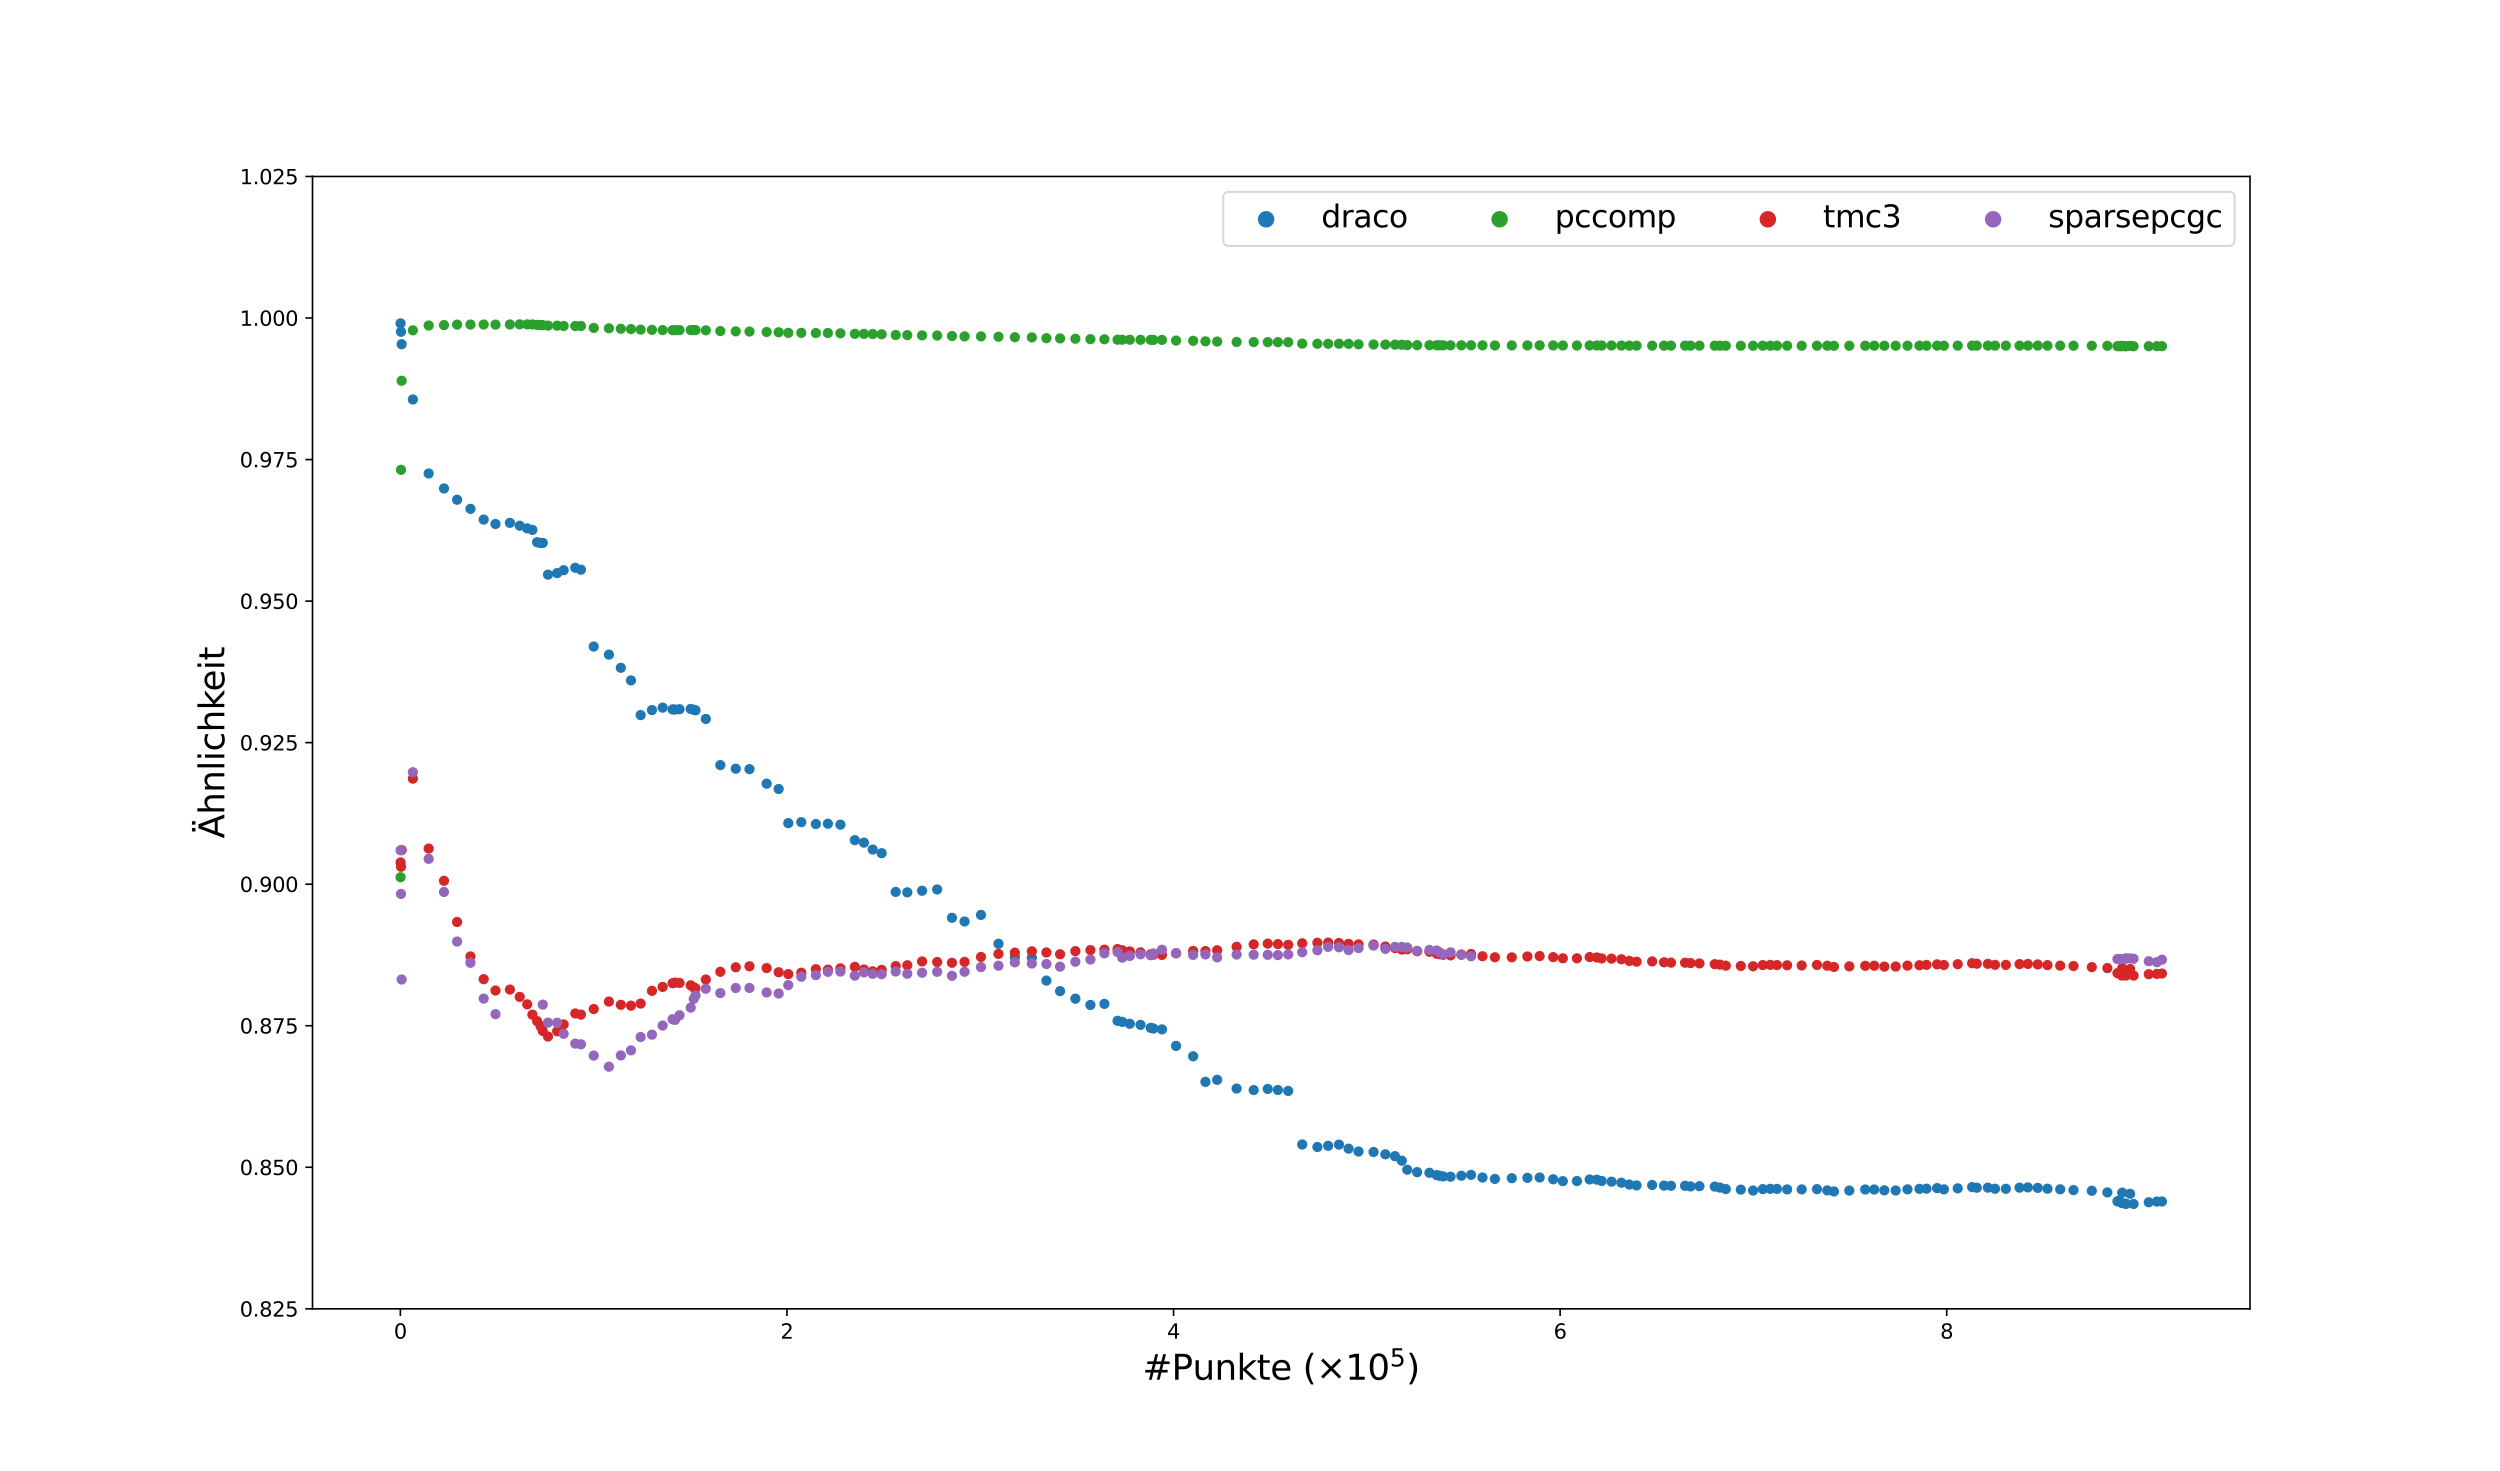 <?xml version="1.0" encoding="utf-8" standalone="no"?>
<!DOCTYPE svg PUBLIC "-//W3C//DTD SVG 1.1//EN"
  "http://www.w3.org/Graphics/SVG/1.1/DTD/svg11.dtd">
<svg xmlns:xlink="http://www.w3.org/1999/xlink" width="1224pt" height="720pt" viewBox="0 0 1224 720" xmlns="http://www.w3.org/2000/svg" version="1.1">
 <defs>
  <style type="text/css">*{stroke-linejoin: round; stroke-linecap: butt}</style>
 </defs>
 <g id="figure_1">
  <g id="patch_1">
   <path d="M 0 720 
L 1224 720 
L 1224 0 
L 0 0 
z
" style="fill: #ffffff"/>
  </g>
  <g id="axes_1">
   <g id="patch_2">
    <path d="M 153 640.8 
L 1101.6 640.8 
L 1101.6 86.4 
L 153 86.4 
z
" style="fill: #ffffff"/>
   </g>
   <g id="PathCollection_1">
    <defs>
     <path id="m5d41566521" d="M 0 2 
C 0.53 2 1.039 1.789 1.414 1.414 
C 1.789 1.039 2 0.53 2 0 
C 2 -0.53 1.789 -1.039 1.414 -1.414 
C 1.039 -1.789 0.53 -2 0 -2 
C -0.53 -2 -1.039 -1.789 -1.414 -1.414 
C -1.789 -1.039 -2 -0.53 -2 0 
C -2 0.53 -1.789 1.039 -1.414 1.414 
C -1.039 1.789 -0.53 2 0 2 
z
" style="stroke: #1f77b4"/>
    </defs>
    <g clip-path="url(#p390c990fbc)">
     <use xlink:href="#m5d41566521" x="196.118" y="158.319" style="fill: #1f77b4; stroke: #1f77b4"/>
     <use xlink:href="#m5d41566521" x="196.328" y="162.435" style="fill: #1f77b4; stroke: #1f77b4"/>
     <use xlink:href="#m5d41566521" x="196.643" y="168.525" style="fill: #1f77b4; stroke: #1f77b4"/>
     <use xlink:href="#m5d41566521" x="202.143" y="195.579" style="fill: #1f77b4; stroke: #1f77b4"/>
     <use xlink:href="#m5d41566521" x="209.877" y="231.821" style="fill: #1f77b4; stroke: #1f77b4"/>
     <use xlink:href="#m5d41566521" x="217.363" y="239.143" style="fill: #1f77b4; stroke: #1f77b4"/>
     <use xlink:href="#m5d41566521" x="223.794" y="244.661" style="fill: #1f77b4; stroke: #1f77b4"/>
     <use xlink:href="#m5d41566521" x="230.347" y="249.142" style="fill: #1f77b4; stroke: #1f77b4"/>
     <use xlink:href="#m5d41566521" x="236.811" y="254.385" style="fill: #1f77b4; stroke: #1f77b4"/>
     <use xlink:href="#m5d41566521" x="242.586" y="256.558" style="fill: #1f77b4; stroke: #1f77b4"/>
     <use xlink:href="#m5d41566521" x="249.65" y="255.985" style="fill: #1f77b4; stroke: #1f77b4"/>
     <use xlink:href="#m5d41566521" x="254.456" y="257.369" style="fill: #1f77b4; stroke: #1f77b4"/>
     <use xlink:href="#m5d41566521" x="258.119" y="258.672" style="fill: #1f77b4; stroke: #1f77b4"/>
     <use xlink:href="#m5d41566521" x="260.66" y="259.428" style="fill: #1f77b4; stroke: #1f77b4"/>
     <use xlink:href="#m5d41566521" x="262.954" y="265.459" style="fill: #1f77b4; stroke: #1f77b4"/>
     <use xlink:href="#m5d41566521" x="264.666" y="265.865" style="fill: #1f77b4; stroke: #1f77b4"/>
     <use xlink:href="#m5d41566521" x="265.739" y="265.785" style="fill: #1f77b4; stroke: #1f77b4"/>
     <use xlink:href="#m5d41566521" x="268.288" y="281.351" style="fill: #1f77b4; stroke: #1f77b4"/>
     <use xlink:href="#m5d41566521" x="272.769" y="280.588" style="fill: #1f77b4; stroke: #1f77b4"/>
     <use xlink:href="#m5d41566521" x="275.954" y="279.168" style="fill: #1f77b4; stroke: #1f77b4"/>
     <use xlink:href="#m5d41566521" x="281.652" y="277.974" style="fill: #1f77b4; stroke: #1f77b4"/>
     <use xlink:href="#m5d41566521" x="284.434" y="278.912" style="fill: #1f77b4; stroke: #1f77b4"/>
     <use xlink:href="#m5d41566521" x="290.683" y="316.531" style="fill: #1f77b4; stroke: #1f77b4"/>
     <use xlink:href="#m5d41566521" x="298.122" y="320.505" style="fill: #1f77b4; stroke: #1f77b4"/>
     <use xlink:href="#m5d41566521" x="303.962" y="326.941" style="fill: #1f77b4; stroke: #1f77b4"/>
     <use xlink:href="#m5d41566521" x="308.928" y="333.141" style="fill: #1f77b4; stroke: #1f77b4"/>
     <use xlink:href="#m5d41566521" x="313.663" y="350.111" style="fill: #1f77b4; stroke: #1f77b4"/>
     <use xlink:href="#m5d41566521" x="319.197" y="347.657" style="fill: #1f77b4; stroke: #1f77b4"/>
     <use xlink:href="#m5d41566521" x="324.432" y="346.465" style="fill: #1f77b4; stroke: #1f77b4"/>
     <use xlink:href="#m5d41566521" x="329.295" y="347.325" style="fill: #1f77b4; stroke: #1f77b4"/>
     <use xlink:href="#m5d41566521" x="330.522" y="347.387" style="fill: #1f77b4; stroke: #1f77b4"/>
     <use xlink:href="#m5d41566521" x="332.705" y="347.232" style="fill: #1f77b4; stroke: #1f77b4"/>
     <use xlink:href="#m5d41566521" x="338.162" y="347.085" style="fill: #1f77b4; stroke: #1f77b4"/>
     <use xlink:href="#m5d41566521" x="339.661" y="347.516" style="fill: #1f77b4; stroke: #1f77b4"/>
     <use xlink:href="#m5d41566521" x="340.535" y="347.758" style="fill: #1f77b4; stroke: #1f77b4"/>
     <use xlink:href="#m5d41566521" x="345.572" y="351.992" style="fill: #1f77b4; stroke: #1f77b4"/>
     <use xlink:href="#m5d41566521" x="352.67" y="374.593" style="fill: #1f77b4; stroke: #1f77b4"/>
     <use xlink:href="#m5d41566521" x="360.23" y="376.346" style="fill: #1f77b4; stroke: #1f77b4"/>
     <use xlink:href="#m5d41566521" x="366.948" y="376.571" style="fill: #1f77b4; stroke: #1f77b4"/>
     <use xlink:href="#m5d41566521" x="375.343" y="383.679" style="fill: #1f77b4; stroke: #1f77b4"/>
     <use xlink:href="#m5d41566521" x="381.234" y="386.284" style="fill: #1f77b4; stroke: #1f77b4"/>
     <use xlink:href="#m5d41566521" x="385.95" y="402.996" style="fill: #1f77b4; stroke: #1f77b4"/>
     <use xlink:href="#m5d41566521" x="392.315" y="402.523" style="fill: #1f77b4; stroke: #1f77b4"/>
     <use xlink:href="#m5d41566521" x="399.455" y="403.444" style="fill: #1f77b4; stroke: #1f77b4"/>
     <use xlink:href="#m5d41566521" x="405.327" y="403.286" style="fill: #1f77b4; stroke: #1f77b4"/>
     <use xlink:href="#m5d41566521" x="411.473" y="403.754" style="fill: #1f77b4; stroke: #1f77b4"/>
     <use xlink:href="#m5d41566521" x="418.531" y="411.348" style="fill: #1f77b4; stroke: #1f77b4"/>
     <use xlink:href="#m5d41566521" x="422.98" y="412.564" style="fill: #1f77b4; stroke: #1f77b4"/>
     <use xlink:href="#m5d41566521" x="427.276" y="415.943" style="fill: #1f77b4; stroke: #1f77b4"/>
     <use xlink:href="#m5d41566521" x="431.657" y="417.724" style="fill: #1f77b4; stroke: #1f77b4"/>
     <use xlink:href="#m5d41566521" x="438.542" y="436.686" style="fill: #1f77b4; stroke: #1f77b4"/>
     <use xlink:href="#m5d41566521" x="444.211" y="436.883" style="fill: #1f77b4; stroke: #1f77b4"/>
     <use xlink:href="#m5d41566521" x="451.448" y="436.112" style="fill: #1f77b4; stroke: #1f77b4"/>
     <use xlink:href="#m5d41566521" x="458.844" y="435.466" style="fill: #1f77b4; stroke: #1f77b4"/>
     <use xlink:href="#m5d41566521" x="466.084" y="449.353" style="fill: #1f77b4; stroke: #1f77b4"/>
     <use xlink:href="#m5d41566521" x="472.25" y="451.164" style="fill: #1f77b4; stroke: #1f77b4"/>
     <use xlink:href="#m5d41566521" x="480.296" y="447.948" style="fill: #1f77b4; stroke: #1f77b4"/>
     <use xlink:href="#m5d41566521" x="488.856" y="462.08" style="fill: #1f77b4; stroke: #1f77b4"/>
     <use xlink:href="#m5d41566521" x="496.877" y="468.686" style="fill: #1f77b4; stroke: #1f77b4"/>
     <use xlink:href="#m5d41566521" x="505.184" y="468.952" style="fill: #1f77b4; stroke: #1f77b4"/>
     <use xlink:href="#m5d41566521" x="512.319" y="480.094" style="fill: #1f77b4; stroke: #1f77b4"/>
     <use xlink:href="#m5d41566521" x="519.016" y="485.255" style="fill: #1f77b4; stroke: #1f77b4"/>
     <use xlink:href="#m5d41566521" x="526.503" y="488.953" style="fill: #1f77b4; stroke: #1f77b4"/>
     <use xlink:href="#m5d41566521" x="533.868" y="492.029" style="fill: #1f77b4; stroke: #1f77b4"/>
     <use xlink:href="#m5d41566521" x="540.724" y="491.498" style="fill: #1f77b4; stroke: #1f77b4"/>
     <use xlink:href="#m5d41566521" x="547.149" y="499.777" style="fill: #1f77b4; stroke: #1f77b4"/>
     <use xlink:href="#m5d41566521" x="549.48" y="500.32" style="fill: #1f77b4; stroke: #1f77b4"/>
     <use xlink:href="#m5d41566521" x="553.154" y="501.237" style="fill: #1f77b4; stroke: #1f77b4"/>
     <use xlink:href="#m5d41566521" x="558.395" y="501.766" style="fill: #1f77b4; stroke: #1f77b4"/>
     <use xlink:href="#m5d41566521" x="563.375" y="503.233" style="fill: #1f77b4; stroke: #1f77b4"/>
     <use xlink:href="#m5d41566521" x="564.698" y="503.569" style="fill: #1f77b4; stroke: #1f77b4"/>
     <use xlink:href="#m5d41566521" x="568.888" y="503.991" style="fill: #1f77b4; stroke: #1f77b4"/>
     <use xlink:href="#m5d41566521" x="575.804" y="512.081" style="fill: #1f77b4; stroke: #1f77b4"/>
     <use xlink:href="#m5d41566521" x="584.157" y="517.162" style="fill: #1f77b4; stroke: #1f77b4"/>
     <use xlink:href="#m5d41566521" x="590.176" y="529.683" style="fill: #1f77b4; stroke: #1f77b4"/>
     <use xlink:href="#m5d41566521" x="595.925" y="528.682" style="fill: #1f77b4; stroke: #1f77b4"/>
     <use xlink:href="#m5d41566521" x="605.45" y="532.938" style="fill: #1f77b4; stroke: #1f77b4"/>
     <use xlink:href="#m5d41566521" x="613.8" y="533.693" style="fill: #1f77b4; stroke: #1f77b4"/>
     <use xlink:href="#m5d41566521" x="620.688" y="533.137" style="fill: #1f77b4; stroke: #1f77b4"/>
     <use xlink:href="#m5d41566521" x="625.659" y="533.657" style="fill: #1f77b4; stroke: #1f77b4"/>
     <use xlink:href="#m5d41566521" x="630.698" y="534.118" style="fill: #1f77b4; stroke: #1f77b4"/>
     <use xlink:href="#m5d41566521" x="637.555" y="560.346" style="fill: #1f77b4; stroke: #1f77b4"/>
     <use xlink:href="#m5d41566521" x="644.996" y="561.575" style="fill: #1f77b4; stroke: #1f77b4"/>
     <use xlink:href="#m5d41566521" x="650.271" y="560.991" style="fill: #1f77b4; stroke: #1f77b4"/>
     <use xlink:href="#m5d41566521" x="655.566" y="560.393" style="fill: #1f77b4; stroke: #1f77b4"/>
     <use xlink:href="#m5d41566521" x="660.262" y="562.385" style="fill: #1f77b4; stroke: #1f77b4"/>
     <use xlink:href="#m5d41566521" x="665.137" y="563.787" style="fill: #1f77b4; stroke: #1f77b4"/>
     <use xlink:href="#m5d41566521" x="672.484" y="564" style="fill: #1f77b4; stroke: #1f77b4"/>
     <use xlink:href="#m5d41566521" x="678.271" y="565.154" style="fill: #1f77b4; stroke: #1f77b4"/>
     <use xlink:href="#m5d41566521" x="682.984" y="566.056" style="fill: #1f77b4; stroke: #1f77b4"/>
     <use xlink:href="#m5d41566521" x="686.322" y="568.263" style="fill: #1f77b4; stroke: #1f77b4"/>
     <use xlink:href="#m5d41566521" x="688.98" y="572.682" style="fill: #1f77b4; stroke: #1f77b4"/>
     <use xlink:href="#m5d41566521" x="693.826" y="573.876" style="fill: #1f77b4; stroke: #1f77b4"/>
     <use xlink:href="#m5d41566521" x="699.859" y="574.196" style="fill: #1f77b4; stroke: #1f77b4"/>
     <use xlink:href="#m5d41566521" x="703.385" y="575.34" style="fill: #1f77b4; stroke: #1f77b4"/>
     <use xlink:href="#m5d41566521" x="704.884" y="575.698" style="fill: #1f77b4; stroke: #1f77b4"/>
     <use xlink:href="#m5d41566521" x="706.602" y="575.979" style="fill: #1f77b4; stroke: #1f77b4"/>
     <use xlink:href="#m5d41566521" x="710.199" y="576.109" style="fill: #1f77b4; stroke: #1f77b4"/>
     <use xlink:href="#m5d41566521" x="715.483" y="575.649" style="fill: #1f77b4; stroke: #1f77b4"/>
     <use xlink:href="#m5d41566521" x="720.236" y="575.22" style="fill: #1f77b4; stroke: #1f77b4"/>
     <use xlink:href="#m5d41566521" x="725.829" y="576.512" style="fill: #1f77b4; stroke: #1f77b4"/>
     <use xlink:href="#m5d41566521" x="731.91" y="577.202" style="fill: #1f77b4; stroke: #1f77b4"/>
     <use xlink:href="#m5d41566521" x="740.172" y="576.844" style="fill: #1f77b4; stroke: #1f77b4"/>
     <use xlink:href="#m5d41566521" x="747.812" y="576.672" style="fill: #1f77b4; stroke: #1f77b4"/>
     <use xlink:href="#m5d41566521" x="753.811" y="576.518" style="fill: #1f77b4; stroke: #1f77b4"/>
     <use xlink:href="#m5d41566521" x="760.437" y="577.376" style="fill: #1f77b4; stroke: #1f77b4"/>
     <use xlink:href="#m5d41566521" x="765.162" y="578.286" style="fill: #1f77b4; stroke: #1f77b4"/>
     <use xlink:href="#m5d41566521" x="772.061" y="578.241" style="fill: #1f77b4; stroke: #1f77b4"/>
     <use xlink:href="#m5d41566521" x="778.295" y="577.462" style="fill: #1f77b4; stroke: #1f77b4"/>
     <use xlink:href="#m5d41566521" x="781.81" y="577.564" style="fill: #1f77b4; stroke: #1f77b4"/>
     <use xlink:href="#m5d41566521" x="784.184" y="578.184" style="fill: #1f77b4; stroke: #1f77b4"/>
     <use xlink:href="#m5d41566521" x="789.01" y="578.55" style="fill: #1f77b4; stroke: #1f77b4"/>
     <use xlink:href="#m5d41566521" x="793.817" y="579.036" style="fill: #1f77b4; stroke: #1f77b4"/>
     <use xlink:href="#m5d41566521" x="797.718" y="579.95" style="fill: #1f77b4; stroke: #1f77b4"/>
     <use xlink:href="#m5d41566521" x="801.272" y="580.37" style="fill: #1f77b4; stroke: #1f77b4"/>
     <use xlink:href="#m5d41566521" x="808.895" y="580.162" style="fill: #1f77b4; stroke: #1f77b4"/>
     <use xlink:href="#m5d41566521" x="814.713" y="580.461" style="fill: #1f77b4; stroke: #1f77b4"/>
     <use xlink:href="#m5d41566521" x="818.114" y="580.578" style="fill: #1f77b4; stroke: #1f77b4"/>
     <use xlink:href="#m5d41566521" x="825.019" y="580.578" style="fill: #1f77b4; stroke: #1f77b4"/>
     <use xlink:href="#m5d41566521" x="827.69" y="580.879" style="fill: #1f77b4; stroke: #1f77b4"/>
     <use xlink:href="#m5d41566521" x="832.06" y="580.752" style="fill: #1f77b4; stroke: #1f77b4"/>
     <use xlink:href="#m5d41566521" x="839.549" y="580.965" style="fill: #1f77b4; stroke: #1f77b4"/>
     <use xlink:href="#m5d41566521" x="842.085" y="581.44" style="fill: #1f77b4; stroke: #1f77b4"/>
     <use xlink:href="#m5d41566521" x="844.952" y="582.177" style="fill: #1f77b4; stroke: #1f77b4"/>
     <use xlink:href="#m5d41566521" x="852.3" y="582.436" style="fill: #1f77b4; stroke: #1f77b4"/>
     <use xlink:href="#m5d41566521" x="858.307" y="582.894" style="fill: #1f77b4; stroke: #1f77b4"/>
     <use xlink:href="#m5d41566521" x="863.051" y="582.192" style="fill: #1f77b4; stroke: #1f77b4"/>
     <use xlink:href="#m5d41566521" x="866.734" y="582.052" style="fill: #1f77b4; stroke: #1f77b4"/>
     <use xlink:href="#m5d41566521" x="869.985" y="582.085" style="fill: #1f77b4; stroke: #1f77b4"/>
     <use xlink:href="#m5d41566521" x="874.987" y="582.336" style="fill: #1f77b4; stroke: #1f77b4"/>
     <use xlink:href="#m5d41566521" x="882.102" y="582.338" style="fill: #1f77b4; stroke: #1f77b4"/>
     <use xlink:href="#m5d41566521" x="889.586" y="582.202" style="fill: #1f77b4; stroke: #1f77b4"/>
     <use xlink:href="#m5d41566521" x="894.634" y="582.822" style="fill: #1f77b4; stroke: #1f77b4"/>
     <use xlink:href="#m5d41566521" x="897.899" y="583.34" style="fill: #1f77b4; stroke: #1f77b4"/>
     <use xlink:href="#m5d41566521" x="905.42" y="582.915" style="fill: #1f77b4; stroke: #1f77b4"/>
     <use xlink:href="#m5d41566521" x="913.207" y="582.372" style="fill: #1f77b4; stroke: #1f77b4"/>
     <use xlink:href="#m5d41566521" x="917.616" y="582.38" style="fill: #1f77b4; stroke: #1f77b4"/>
     <use xlink:href="#m5d41566521" x="922.582" y="582.805" style="fill: #1f77b4; stroke: #1f77b4"/>
     <use xlink:href="#m5d41566521" x="928.13" y="582.868" style="fill: #1f77b4; stroke: #1f77b4"/>
     <use xlink:href="#m5d41566521" x="933.904" y="582.31" style="fill: #1f77b4; stroke: #1f77b4"/>
     <use xlink:href="#m5d41566521" x="939.756" y="582.067" style="fill: #1f77b4; stroke: #1f77b4"/>
     <use xlink:href="#m5d41566521" x="943.208" y="581.985" style="fill: #1f77b4; stroke: #1f77b4"/>
     <use xlink:href="#m5d41566521" x="948.407" y="581.693" style="fill: #1f77b4; stroke: #1f77b4"/>
     <use xlink:href="#m5d41566521" x="951.725" y="582.318" style="fill: #1f77b4; stroke: #1f77b4"/>
     <use xlink:href="#m5d41566521" x="958.502" y="581.808" style="fill: #1f77b4; stroke: #1f77b4"/>
     <use xlink:href="#m5d41566521" x="965.546" y="581.197" style="fill: #1f77b4; stroke: #1f77b4"/>
     <use xlink:href="#m5d41566521" x="967.835" y="581.503" style="fill: #1f77b4; stroke: #1f77b4"/>
     <use xlink:href="#m5d41566521" x="973.254" y="581.484" style="fill: #1f77b4; stroke: #1f77b4"/>
     <use xlink:href="#m5d41566521" x="976.761" y="582.01" style="fill: #1f77b4; stroke: #1f77b4"/>
     <use xlink:href="#m5d41566521" x="982.064" y="582.032" style="fill: #1f77b4; stroke: #1f77b4"/>
     <use xlink:href="#m5d41566521" x="988.782" y="581.47" style="fill: #1f77b4; stroke: #1f77b4"/>
     <use xlink:href="#m5d41566521" x="992.847" y="581.359" style="fill: #1f77b4; stroke: #1f77b4"/>
     <use xlink:href="#m5d41566521" x="997.677" y="581.585" style="fill: #1f77b4; stroke: #1f77b4"/>
     <use xlink:href="#m5d41566521" x="1002.446" y="581.99" style="fill: #1f77b4; stroke: #1f77b4"/>
     <use xlink:href="#m5d41566521" x="1008.664" y="582.282" style="fill: #1f77b4; stroke: #1f77b4"/>
     <use xlink:href="#m5d41566521" x="1015.177" y="582.669" style="fill: #1f77b4; stroke: #1f77b4"/>
     <use xlink:href="#m5d41566521" x="1024.143" y="582.992" style="fill: #1f77b4; stroke: #1f77b4"/>
     <use xlink:href="#m5d41566521" x="1031.766" y="583.801" style="fill: #1f77b4; stroke: #1f77b4"/>
     <use xlink:href="#m5d41566521" x="1039.034" y="583.926" style="fill: #1f77b4; stroke: #1f77b4"/>
     <use xlink:href="#m5d41566521" x="1042.904" y="584.491" style="fill: #1f77b4; stroke: #1f77b4"/>
     <use xlink:href="#m5d41566521" x="1036.711" y="588.173" style="fill: #1f77b4; stroke: #1f77b4"/>
     <use xlink:href="#m5d41566521" x="1037.515" y="587.792" style="fill: #1f77b4; stroke: #1f77b4"/>
     <use xlink:href="#m5d41566521" x="1038.858" y="589.024" style="fill: #1f77b4; stroke: #1f77b4"/>
     <use xlink:href="#m5d41566521" x="1040.539" y="589.249" style="fill: #1f77b4; stroke: #1f77b4"/>
     <use xlink:href="#m5d41566521" x="1040.925" y="589.454" style="fill: #1f77b4; stroke: #1f77b4"/>
     <use xlink:href="#m5d41566521" x="1044.607" y="589.452" style="fill: #1f77b4; stroke: #1f77b4"/>
     <use xlink:href="#m5d41566521" x="1052.037" y="588.628" style="fill: #1f77b4; stroke: #1f77b4"/>
     <use xlink:href="#m5d41566521" x="1056.006" y="588.296" style="fill: #1f77b4; stroke: #1f77b4"/>
     <use xlink:href="#m5d41566521" x="1058.482" y="588.258" style="fill: #1f77b4; stroke: #1f77b4"/>
    </g>
   </g>
   <g id="PathCollection_2">
    <defs>
     <path id="m56f39ff79b" d="M 0 2 
C 0.53 2 1.039 1.789 1.414 1.414 
C 1.789 1.039 2 0.53 2 0 
C 2 -0.53 1.789 -1.039 1.414 -1.414 
C 1.039 -1.789 0.53 -2 0 -2 
C -0.53 -2 -1.039 -1.789 -1.414 -1.414 
C -1.789 -1.039 -2 -0.53 -2 0 
C -2 0.53 -1.789 1.039 -1.414 1.414 
C -1.039 1.789 -0.53 2 0 2 
z
" style="stroke: #2ca02c"/>
    </defs>
    <g clip-path="url(#p390c990fbc)">
     <use xlink:href="#m56f39ff79b" x="196.118" y="429.485" style="fill: #2ca02c; stroke: #2ca02c"/>
     <use xlink:href="#m56f39ff79b" x="196.328" y="230.026" style="fill: #2ca02c; stroke: #2ca02c"/>
     <use xlink:href="#m56f39ff79b" x="196.643" y="186.414" style="fill: #2ca02c; stroke: #2ca02c"/>
     <use xlink:href="#m56f39ff79b" x="202.143" y="161.724" style="fill: #2ca02c; stroke: #2ca02c"/>
     <use xlink:href="#m56f39ff79b" x="209.877" y="159.37" style="fill: #2ca02c; stroke: #2ca02c"/>
     <use xlink:href="#m56f39ff79b" x="217.363" y="159.16" style="fill: #2ca02c; stroke: #2ca02c"/>
     <use xlink:href="#m56f39ff79b" x="223.794" y="158.926" style="fill: #2ca02c; stroke: #2ca02c"/>
     <use xlink:href="#m56f39ff79b" x="230.347" y="158.9" style="fill: #2ca02c; stroke: #2ca02c"/>
     <use xlink:href="#m56f39ff79b" x="236.811" y="158.879" style="fill: #2ca02c; stroke: #2ca02c"/>
     <use xlink:href="#m56f39ff79b" x="242.586" y="158.936" style="fill: #2ca02c; stroke: #2ca02c"/>
     <use xlink:href="#m56f39ff79b" x="249.65" y="158.862" style="fill: #2ca02c; stroke: #2ca02c"/>
     <use xlink:href="#m56f39ff79b" x="254.456" y="158.805" style="fill: #2ca02c; stroke: #2ca02c"/>
     <use xlink:href="#m56f39ff79b" x="258.119" y="158.815" style="fill: #2ca02c; stroke: #2ca02c"/>
     <use xlink:href="#m56f39ff79b" x="260.66" y="158.843" style="fill: #2ca02c; stroke: #2ca02c"/>
     <use xlink:href="#m56f39ff79b" x="262.954" y="159.051" style="fill: #2ca02c; stroke: #2ca02c"/>
     <use xlink:href="#m56f39ff79b" x="264.666" y="159.179" style="fill: #2ca02c; stroke: #2ca02c"/>
     <use xlink:href="#m56f39ff79b" x="265.739" y="159.198" style="fill: #2ca02c; stroke: #2ca02c"/>
     <use xlink:href="#m56f39ff79b" x="268.288" y="159.409" style="fill: #2ca02c; stroke: #2ca02c"/>
     <use xlink:href="#m56f39ff79b" x="272.769" y="159.442" style="fill: #2ca02c; stroke: #2ca02c"/>
     <use xlink:href="#m56f39ff79b" x="275.954" y="159.581" style="fill: #2ca02c; stroke: #2ca02c"/>
     <use xlink:href="#m56f39ff79b" x="281.652" y="159.598" style="fill: #2ca02c; stroke: #2ca02c"/>
     <use xlink:href="#m56f39ff79b" x="284.434" y="159.609" style="fill: #2ca02c; stroke: #2ca02c"/>
     <use xlink:href="#m56f39ff79b" x="290.683" y="160.553" style="fill: #2ca02c; stroke: #2ca02c"/>
     <use xlink:href="#m56f39ff79b" x="298.122" y="160.732" style="fill: #2ca02c; stroke: #2ca02c"/>
     <use xlink:href="#m56f39ff79b" x="303.962" y="160.962" style="fill: #2ca02c; stroke: #2ca02c"/>
     <use xlink:href="#m56f39ff79b" x="308.928" y="161.12" style="fill: #2ca02c; stroke: #2ca02c"/>
     <use xlink:href="#m56f39ff79b" x="313.663" y="161.389" style="fill: #2ca02c; stroke: #2ca02c"/>
     <use xlink:href="#m56f39ff79b" x="319.197" y="161.49" style="fill: #2ca02c; stroke: #2ca02c"/>
     <use xlink:href="#m56f39ff79b" x="324.432" y="161.614" style="fill: #2ca02c; stroke: #2ca02c"/>
     <use xlink:href="#m56f39ff79b" x="329.295" y="161.635" style="fill: #2ca02c; stroke: #2ca02c"/>
     <use xlink:href="#m56f39ff79b" x="330.522" y="161.634" style="fill: #2ca02c; stroke: #2ca02c"/>
     <use xlink:href="#m56f39ff79b" x="332.705" y="161.616" style="fill: #2ca02c; stroke: #2ca02c"/>
     <use xlink:href="#m56f39ff79b" x="338.162" y="161.615" style="fill: #2ca02c; stroke: #2ca02c"/>
     <use xlink:href="#m56f39ff79b" x="339.661" y="161.621" style="fill: #2ca02c; stroke: #2ca02c"/>
     <use xlink:href="#m56f39ff79b" x="340.535" y="161.621" style="fill: #2ca02c; stroke: #2ca02c"/>
     <use xlink:href="#m56f39ff79b" x="345.572" y="161.732" style="fill: #2ca02c; stroke: #2ca02c"/>
     <use xlink:href="#m56f39ff79b" x="352.67" y="162.095" style="fill: #2ca02c; stroke: #2ca02c"/>
     <use xlink:href="#m56f39ff79b" x="360.23" y="162.226" style="fill: #2ca02c; stroke: #2ca02c"/>
     <use xlink:href="#m56f39ff79b" x="366.948" y="162.321" style="fill: #2ca02c; stroke: #2ca02c"/>
     <use xlink:href="#m56f39ff79b" x="375.343" y="162.526" style="fill: #2ca02c; stroke: #2ca02c"/>
     <use xlink:href="#m56f39ff79b" x="381.234" y="162.672" style="fill: #2ca02c; stroke: #2ca02c"/>
     <use xlink:href="#m56f39ff79b" x="385.95" y="162.966" style="fill: #2ca02c; stroke: #2ca02c"/>
     <use xlink:href="#m56f39ff79b" x="392.315" y="162.971" style="fill: #2ca02c; stroke: #2ca02c"/>
     <use xlink:href="#m56f39ff79b" x="399.455" y="163.052" style="fill: #2ca02c; stroke: #2ca02c"/>
     <use xlink:href="#m56f39ff79b" x="405.327" y="163.048" style="fill: #2ca02c; stroke: #2ca02c"/>
     <use xlink:href="#m56f39ff79b" x="411.473" y="163.192" style="fill: #2ca02c; stroke: #2ca02c"/>
     <use xlink:href="#m56f39ff79b" x="418.531" y="163.446" style="fill: #2ca02c; stroke: #2ca02c"/>
     <use xlink:href="#m56f39ff79b" x="422.98" y="163.47" style="fill: #2ca02c; stroke: #2ca02c"/>
     <use xlink:href="#m56f39ff79b" x="427.276" y="163.53" style="fill: #2ca02c; stroke: #2ca02c"/>
     <use xlink:href="#m56f39ff79b" x="431.657" y="163.661" style="fill: #2ca02c; stroke: #2ca02c"/>
     <use xlink:href="#m56f39ff79b" x="438.542" y="164.012" style="fill: #2ca02c; stroke: #2ca02c"/>
     <use xlink:href="#m56f39ff79b" x="444.211" y="164.066" style="fill: #2ca02c; stroke: #2ca02c"/>
     <use xlink:href="#m56f39ff79b" x="451.448" y="164.199" style="fill: #2ca02c; stroke: #2ca02c"/>
     <use xlink:href="#m56f39ff79b" x="458.844" y="164.276" style="fill: #2ca02c; stroke: #2ca02c"/>
     <use xlink:href="#m56f39ff79b" x="466.084" y="164.523" style="fill: #2ca02c; stroke: #2ca02c"/>
     <use xlink:href="#m56f39ff79b" x="472.25" y="164.674" style="fill: #2ca02c; stroke: #2ca02c"/>
     <use xlink:href="#m56f39ff79b" x="480.296" y="164.688" style="fill: #2ca02c; stroke: #2ca02c"/>
     <use xlink:href="#m56f39ff79b" x="488.856" y="164.875" style="fill: #2ca02c; stroke: #2ca02c"/>
     <use xlink:href="#m56f39ff79b" x="496.877" y="165.108" style="fill: #2ca02c; stroke: #2ca02c"/>
     <use xlink:href="#m56f39ff79b" x="505.184" y="165.201" style="fill: #2ca02c; stroke: #2ca02c"/>
     <use xlink:href="#m56f39ff79b" x="512.319" y="165.578" style="fill: #2ca02c; stroke: #2ca02c"/>
     <use xlink:href="#m56f39ff79b" x="519.016" y="165.677" style="fill: #2ca02c; stroke: #2ca02c"/>
     <use xlink:href="#m56f39ff79b" x="526.503" y="165.847" style="fill: #2ca02c; stroke: #2ca02c"/>
     <use xlink:href="#m56f39ff79b" x="533.868" y="166.064" style="fill: #2ca02c; stroke: #2ca02c"/>
     <use xlink:href="#m56f39ff79b" x="540.724" y="166.118" style="fill: #2ca02c; stroke: #2ca02c"/>
     <use xlink:href="#m56f39ff79b" x="547.149" y="166.317" style="fill: #2ca02c; stroke: #2ca02c"/>
     <use xlink:href="#m56f39ff79b" x="549.48" y="166.331" style="fill: #2ca02c; stroke: #2ca02c"/>
     <use xlink:href="#m56f39ff79b" x="553.154" y="166.339" style="fill: #2ca02c; stroke: #2ca02c"/>
     <use xlink:href="#m56f39ff79b" x="558.395" y="166.367" style="fill: #2ca02c; stroke: #2ca02c"/>
     <use xlink:href="#m56f39ff79b" x="563.375" y="166.384" style="fill: #2ca02c; stroke: #2ca02c"/>
     <use xlink:href="#m56f39ff79b" x="564.698" y="166.399" style="fill: #2ca02c; stroke: #2ca02c"/>
     <use xlink:href="#m56f39ff79b" x="568.888" y="166.411" style="fill: #2ca02c; stroke: #2ca02c"/>
     <use xlink:href="#m56f39ff79b" x="575.804" y="166.75" style="fill: #2ca02c; stroke: #2ca02c"/>
     <use xlink:href="#m56f39ff79b" x="584.157" y="166.864" style="fill: #2ca02c; stroke: #2ca02c"/>
     <use xlink:href="#m56f39ff79b" x="590.176" y="167.12" style="fill: #2ca02c; stroke: #2ca02c"/>
     <use xlink:href="#m56f39ff79b" x="595.925" y="167.228" style="fill: #2ca02c; stroke: #2ca02c"/>
     <use xlink:href="#m56f39ff79b" x="605.45" y="167.437" style="fill: #2ca02c; stroke: #2ca02c"/>
     <use xlink:href="#m56f39ff79b" x="613.8" y="167.474" style="fill: #2ca02c; stroke: #2ca02c"/>
     <use xlink:href="#m56f39ff79b" x="620.688" y="167.506" style="fill: #2ca02c; stroke: #2ca02c"/>
     <use xlink:href="#m56f39ff79b" x="625.659" y="167.519" style="fill: #2ca02c; stroke: #2ca02c"/>
     <use xlink:href="#m56f39ff79b" x="630.698" y="167.544" style="fill: #2ca02c; stroke: #2ca02c"/>
     <use xlink:href="#m56f39ff79b" x="637.555" y="168.228" style="fill: #2ca02c; stroke: #2ca02c"/>
     <use xlink:href="#m56f39ff79b" x="644.996" y="168.297" style="fill: #2ca02c; stroke: #2ca02c"/>
     <use xlink:href="#m56f39ff79b" x="650.271" y="168.317" style="fill: #2ca02c; stroke: #2ca02c"/>
     <use xlink:href="#m56f39ff79b" x="655.566" y="168.292" style="fill: #2ca02c; stroke: #2ca02c"/>
     <use xlink:href="#m56f39ff79b" x="660.262" y="168.351" style="fill: #2ca02c; stroke: #2ca02c"/>
     <use xlink:href="#m56f39ff79b" x="665.137" y="168.574" style="fill: #2ca02c; stroke: #2ca02c"/>
     <use xlink:href="#m56f39ff79b" x="672.484" y="168.653" style="fill: #2ca02c; stroke: #2ca02c"/>
     <use xlink:href="#m56f39ff79b" x="678.271" y="168.692" style="fill: #2ca02c; stroke: #2ca02c"/>
     <use xlink:href="#m56f39ff79b" x="682.984" y="168.732" style="fill: #2ca02c; stroke: #2ca02c"/>
     <use xlink:href="#m56f39ff79b" x="686.322" y="168.78" style="fill: #2ca02c; stroke: #2ca02c"/>
     <use xlink:href="#m56f39ff79b" x="688.98" y="168.966" style="fill: #2ca02c; stroke: #2ca02c"/>
     <use xlink:href="#m56f39ff79b" x="693.826" y="168.994" style="fill: #2ca02c; stroke: #2ca02c"/>
     <use xlink:href="#m56f39ff79b" x="699.859" y="169" style="fill: #2ca02c; stroke: #2ca02c"/>
     <use xlink:href="#m56f39ff79b" x="703.385" y="169.054" style="fill: #2ca02c; stroke: #2ca02c"/>
     <use xlink:href="#m56f39ff79b" x="704.884" y="169.067" style="fill: #2ca02c; stroke: #2ca02c"/>
     <use xlink:href="#m56f39ff79b" x="706.602" y="169.075" style="fill: #2ca02c; stroke: #2ca02c"/>
     <use xlink:href="#m56f39ff79b" x="710.199" y="169.082" style="fill: #2ca02c; stroke: #2ca02c"/>
     <use xlink:href="#m56f39ff79b" x="715.483" y="169.056" style="fill: #2ca02c; stroke: #2ca02c"/>
     <use xlink:href="#m56f39ff79b" x="720.236" y="169.052" style="fill: #2ca02c; stroke: #2ca02c"/>
     <use xlink:href="#m56f39ff79b" x="725.829" y="169.094" style="fill: #2ca02c; stroke: #2ca02c"/>
     <use xlink:href="#m56f39ff79b" x="731.91" y="169.128" style="fill: #2ca02c; stroke: #2ca02c"/>
     <use xlink:href="#m56f39ff79b" x="740.172" y="169.127" style="fill: #2ca02c; stroke: #2ca02c"/>
     <use xlink:href="#m56f39ff79b" x="747.812" y="169.117" style="fill: #2ca02c; stroke: #2ca02c"/>
     <use xlink:href="#m56f39ff79b" x="753.811" y="169.104" style="fill: #2ca02c; stroke: #2ca02c"/>
     <use xlink:href="#m56f39ff79b" x="760.437" y="169.128" style="fill: #2ca02c; stroke: #2ca02c"/>
     <use xlink:href="#m56f39ff79b" x="765.162" y="169.163" style="fill: #2ca02c; stroke: #2ca02c"/>
     <use xlink:href="#m56f39ff79b" x="772.061" y="169.163" style="fill: #2ca02c; stroke: #2ca02c"/>
     <use xlink:href="#m56f39ff79b" x="778.295" y="169.133" style="fill: #2ca02c; stroke: #2ca02c"/>
     <use xlink:href="#m56f39ff79b" x="781.81" y="169.14" style="fill: #2ca02c; stroke: #2ca02c"/>
     <use xlink:href="#m56f39ff79b" x="784.184" y="169.161" style="fill: #2ca02c; stroke: #2ca02c"/>
     <use xlink:href="#m56f39ff79b" x="789.01" y="169.167" style="fill: #2ca02c; stroke: #2ca02c"/>
     <use xlink:href="#m56f39ff79b" x="793.817" y="169.18" style="fill: #2ca02c; stroke: #2ca02c"/>
     <use xlink:href="#m56f39ff79b" x="797.718" y="169.212" style="fill: #2ca02c; stroke: #2ca02c"/>
     <use xlink:href="#m56f39ff79b" x="801.272" y="169.227" style="fill: #2ca02c; stroke: #2ca02c"/>
     <use xlink:href="#m56f39ff79b" x="808.895" y="169.22" style="fill: #2ca02c; stroke: #2ca02c"/>
     <use xlink:href="#m56f39ff79b" x="814.713" y="169.224" style="fill: #2ca02c; stroke: #2ca02c"/>
     <use xlink:href="#m56f39ff79b" x="818.114" y="169.226" style="fill: #2ca02c; stroke: #2ca02c"/>
     <use xlink:href="#m56f39ff79b" x="825.019" y="169.224" style="fill: #2ca02c; stroke: #2ca02c"/>
     <use xlink:href="#m56f39ff79b" x="827.69" y="169.233" style="fill: #2ca02c; stroke: #2ca02c"/>
     <use xlink:href="#m56f39ff79b" x="832.06" y="169.232" style="fill: #2ca02c; stroke: #2ca02c"/>
     <use xlink:href="#m56f39ff79b" x="839.549" y="169.241" style="fill: #2ca02c; stroke: #2ca02c"/>
     <use xlink:href="#m56f39ff79b" x="842.085" y="169.25" style="fill: #2ca02c; stroke: #2ca02c"/>
     <use xlink:href="#m56f39ff79b" x="844.952" y="169.274" style="fill: #2ca02c; stroke: #2ca02c"/>
     <use xlink:href="#m56f39ff79b" x="852.3" y="169.277" style="fill: #2ca02c; stroke: #2ca02c"/>
     <use xlink:href="#m56f39ff79b" x="858.307" y="169.287" style="fill: #2ca02c; stroke: #2ca02c"/>
     <use xlink:href="#m56f39ff79b" x="863.051" y="169.258" style="fill: #2ca02c; stroke: #2ca02c"/>
     <use xlink:href="#m56f39ff79b" x="866.734" y="169.251" style="fill: #2ca02c; stroke: #2ca02c"/>
     <use xlink:href="#m56f39ff79b" x="869.985" y="169.249" style="fill: #2ca02c; stroke: #2ca02c"/>
     <use xlink:href="#m56f39ff79b" x="874.987" y="169.262" style="fill: #2ca02c; stroke: #2ca02c"/>
     <use xlink:href="#m56f39ff79b" x="882.102" y="169.264" style="fill: #2ca02c; stroke: #2ca02c"/>
     <use xlink:href="#m56f39ff79b" x="889.586" y="169.252" style="fill: #2ca02c; stroke: #2ca02c"/>
     <use xlink:href="#m56f39ff79b" x="894.634" y="169.268" style="fill: #2ca02c; stroke: #2ca02c"/>
     <use xlink:href="#m56f39ff79b" x="897.899" y="169.293" style="fill: #2ca02c; stroke: #2ca02c"/>
     <use xlink:href="#m56f39ff79b" x="905.42" y="169.29" style="fill: #2ca02c; stroke: #2ca02c"/>
     <use xlink:href="#m56f39ff79b" x="913.207" y="169.269" style="fill: #2ca02c; stroke: #2ca02c"/>
     <use xlink:href="#m56f39ff79b" x="917.616" y="169.264" style="fill: #2ca02c; stroke: #2ca02c"/>
     <use xlink:href="#m56f39ff79b" x="922.582" y="169.272" style="fill: #2ca02c; stroke: #2ca02c"/>
     <use xlink:href="#m56f39ff79b" x="928.13" y="169.278" style="fill: #2ca02c; stroke: #2ca02c"/>
     <use xlink:href="#m56f39ff79b" x="933.904" y="169.255" style="fill: #2ca02c; stroke: #2ca02c"/>
     <use xlink:href="#m56f39ff79b" x="939.756" y="169.241" style="fill: #2ca02c; stroke: #2ca02c"/>
     <use xlink:href="#m56f39ff79b" x="943.208" y="169.241" style="fill: #2ca02c; stroke: #2ca02c"/>
     <use xlink:href="#m56f39ff79b" x="948.407" y="169.231" style="fill: #2ca02c; stroke: #2ca02c"/>
     <use xlink:href="#m56f39ff79b" x="951.725" y="169.248" style="fill: #2ca02c; stroke: #2ca02c"/>
     <use xlink:href="#m56f39ff79b" x="958.502" y="169.233" style="fill: #2ca02c; stroke: #2ca02c"/>
     <use xlink:href="#m56f39ff79b" x="965.546" y="169.208" style="fill: #2ca02c; stroke: #2ca02c"/>
     <use xlink:href="#m56f39ff79b" x="967.835" y="169.221" style="fill: #2ca02c; stroke: #2ca02c"/>
     <use xlink:href="#m56f39ff79b" x="973.254" y="169.219" style="fill: #2ca02c; stroke: #2ca02c"/>
     <use xlink:href="#m56f39ff79b" x="976.761" y="169.237" style="fill: #2ca02c; stroke: #2ca02c"/>
     <use xlink:href="#m56f39ff79b" x="982.064" y="169.236" style="fill: #2ca02c; stroke: #2ca02c"/>
     <use xlink:href="#m56f39ff79b" x="988.782" y="169.22" style="fill: #2ca02c; stroke: #2ca02c"/>
     <use xlink:href="#m56f39ff79b" x="992.847" y="169.213" style="fill: #2ca02c; stroke: #2ca02c"/>
     <use xlink:href="#m56f39ff79b" x="997.677" y="169.214" style="fill: #2ca02c; stroke: #2ca02c"/>
     <use xlink:href="#m56f39ff79b" x="1002.446" y="169.23" style="fill: #2ca02c; stroke: #2ca02c"/>
     <use xlink:href="#m56f39ff79b" x="1008.664" y="169.237" style="fill: #2ca02c; stroke: #2ca02c"/>
     <use xlink:href="#m56f39ff79b" x="1015.177" y="169.252" style="fill: #2ca02c; stroke: #2ca02c"/>
     <use xlink:href="#m56f39ff79b" x="1024.143" y="169.261" style="fill: #2ca02c; stroke: #2ca02c"/>
     <use xlink:href="#m56f39ff79b" x="1031.766" y="169.294" style="fill: #2ca02c; stroke: #2ca02c"/>
     <use xlink:href="#m56f39ff79b" x="1039.034" y="169.29" style="fill: #2ca02c; stroke: #2ca02c"/>
     <use xlink:href="#m56f39ff79b" x="1042.904" y="169.329" style="fill: #2ca02c; stroke: #2ca02c"/>
     <use xlink:href="#m56f39ff79b" x="1036.711" y="169.468" style="fill: #2ca02c; stroke: #2ca02c"/>
     <use xlink:href="#m56f39ff79b" x="1037.515" y="169.491" style="fill: #2ca02c; stroke: #2ca02c"/>
     <use xlink:href="#m56f39ff79b" x="1038.858" y="169.521" style="fill: #2ca02c; stroke: #2ca02c"/>
     <use xlink:href="#m56f39ff79b" x="1040.539" y="169.521" style="fill: #2ca02c; stroke: #2ca02c"/>
     <use xlink:href="#m56f39ff79b" x="1040.925" y="169.534" style="fill: #2ca02c; stroke: #2ca02c"/>
     <use xlink:href="#m56f39ff79b" x="1044.607" y="169.533" style="fill: #2ca02c; stroke: #2ca02c"/>
     <use xlink:href="#m56f39ff79b" x="1052.037" y="169.499" style="fill: #2ca02c; stroke: #2ca02c"/>
     <use xlink:href="#m56f39ff79b" x="1056.006" y="169.489" style="fill: #2ca02c; stroke: #2ca02c"/>
     <use xlink:href="#m56f39ff79b" x="1058.482" y="169.485" style="fill: #2ca02c; stroke: #2ca02c"/>
    </g>
   </g>
   <g id="PathCollection_3">
    <defs>
     <path id="m31a637298f" d="M 0 2 
C 0.53 2 1.039 1.789 1.414 1.414 
C 1.789 1.039 2 0.53 2 0 
C 2 -0.53 1.789 -1.039 1.414 -1.414 
C 1.039 -1.789 0.53 -2 0 -2 
C -0.53 -2 -1.039 -1.789 -1.414 -1.414 
C -1.789 -1.039 -2 -0.53 -2 0 
C -2 0.53 -1.789 1.039 -1.414 1.414 
C -1.039 1.789 -0.53 2 0 2 
z
" style="stroke: #d62728"/>
    </defs>
    <g clip-path="url(#p390c990fbc)">
     <use xlink:href="#m31a637298f" x="196.118" y="422.225" style="fill: #d62728; stroke: #d62728"/>
     <use xlink:href="#m31a637298f" x="196.328" y="424.378" style="fill: #d62728; stroke: #d62728"/>
     <use xlink:href="#m31a637298f" x="196.643" y="416.191" style="fill: #d62728; stroke: #d62728"/>
     <use xlink:href="#m31a637298f" x="202.143" y="381.229" style="fill: #d62728; stroke: #d62728"/>
     <use xlink:href="#m31a637298f" x="209.877" y="415.467" style="fill: #d62728; stroke: #d62728"/>
     <use xlink:href="#m31a637298f" x="217.363" y="431.246" style="fill: #d62728; stroke: #d62728"/>
     <use xlink:href="#m31a637298f" x="223.794" y="451.404" style="fill: #d62728; stroke: #d62728"/>
     <use xlink:href="#m31a637298f" x="230.347" y="468.268" style="fill: #d62728; stroke: #d62728"/>
     <use xlink:href="#m31a637298f" x="236.811" y="479.411" style="fill: #d62728; stroke: #d62728"/>
     <use xlink:href="#m31a637298f" x="242.586" y="484.957" style="fill: #d62728; stroke: #d62728"/>
     <use xlink:href="#m31a637298f" x="249.65" y="484.483" style="fill: #d62728; stroke: #d62728"/>
     <use xlink:href="#m31a637298f" x="254.456" y="488.068" style="fill: #d62728; stroke: #d62728"/>
     <use xlink:href="#m31a637298f" x="258.119" y="491.722" style="fill: #d62728; stroke: #d62728"/>
     <use xlink:href="#m31a637298f" x="260.66" y="496.775" style="fill: #d62728; stroke: #d62728"/>
     <use xlink:href="#m31a637298f" x="262.954" y="499.945" style="fill: #d62728; stroke: #d62728"/>
     <use xlink:href="#m31a637298f" x="264.666" y="502.47" style="fill: #d62728; stroke: #d62728"/>
     <use xlink:href="#m31a637298f" x="265.739" y="504.754" style="fill: #d62728; stroke: #d62728"/>
     <use xlink:href="#m31a637298f" x="268.288" y="507.488" style="fill: #d62728; stroke: #d62728"/>
     <use xlink:href="#m31a637298f" x="272.769" y="504.923" style="fill: #d62728; stroke: #d62728"/>
     <use xlink:href="#m31a637298f" x="275.954" y="501.544" style="fill: #d62728; stroke: #d62728"/>
     <use xlink:href="#m31a637298f" x="281.652" y="496.203" style="fill: #d62728; stroke: #d62728"/>
     <use xlink:href="#m31a637298f" x="284.434" y="496.754" style="fill: #d62728; stroke: #d62728"/>
     <use xlink:href="#m31a637298f" x="290.683" y="494.019" style="fill: #d62728; stroke: #d62728"/>
     <use xlink:href="#m31a637298f" x="298.122" y="490.385" style="fill: #d62728; stroke: #d62728"/>
     <use xlink:href="#m31a637298f" x="303.962" y="491.955" style="fill: #d62728; stroke: #d62728"/>
     <use xlink:href="#m31a637298f" x="308.928" y="492.373" style="fill: #d62728; stroke: #d62728"/>
     <use xlink:href="#m31a637298f" x="313.663" y="491.344" style="fill: #d62728; stroke: #d62728"/>
     <use xlink:href="#m31a637298f" x="319.197" y="485.116" style="fill: #d62728; stroke: #d62728"/>
     <use xlink:href="#m31a637298f" x="324.432" y="483.184" style="fill: #d62728; stroke: #d62728"/>
     <use xlink:href="#m31a637298f" x="329.295" y="481.383" style="fill: #d62728; stroke: #d62728"/>
     <use xlink:href="#m31a637298f" x="330.522" y="481.064" style="fill: #d62728; stroke: #d62728"/>
     <use xlink:href="#m31a637298f" x="332.705" y="481.252" style="fill: #d62728; stroke: #d62728"/>
     <use xlink:href="#m31a637298f" x="338.162" y="482.435" style="fill: #d62728; stroke: #d62728"/>
     <use xlink:href="#m31a637298f" x="339.661" y="483.437" style="fill: #d62728; stroke: #d62728"/>
     <use xlink:href="#m31a637298f" x="340.535" y="483.883" style="fill: #d62728; stroke: #d62728"/>
     <use xlink:href="#m31a637298f" x="345.572" y="479.571" style="fill: #d62728; stroke: #d62728"/>
     <use xlink:href="#m31a637298f" x="352.67" y="475.778" style="fill: #d62728; stroke: #d62728"/>
     <use xlink:href="#m31a637298f" x="360.23" y="473.579" style="fill: #d62728; stroke: #d62728"/>
     <use xlink:href="#m31a637298f" x="366.948" y="473.083" style="fill: #d62728; stroke: #d62728"/>
     <use xlink:href="#m31a637298f" x="375.343" y="473.962" style="fill: #d62728; stroke: #d62728"/>
     <use xlink:href="#m31a637298f" x="381.234" y="476.008" style="fill: #d62728; stroke: #d62728"/>
     <use xlink:href="#m31a637298f" x="385.95" y="476.936" style="fill: #d62728; stroke: #d62728"/>
     <use xlink:href="#m31a637298f" x="392.315" y="476.246" style="fill: #d62728; stroke: #d62728"/>
     <use xlink:href="#m31a637298f" x="399.455" y="474.508" style="fill: #d62728; stroke: #d62728"/>
     <use xlink:href="#m31a637298f" x="405.327" y="474.724" style="fill: #d62728; stroke: #d62728"/>
     <use xlink:href="#m31a637298f" x="411.473" y="474.1" style="fill: #d62728; stroke: #d62728"/>
     <use xlink:href="#m31a637298f" x="418.531" y="473.379" style="fill: #d62728; stroke: #d62728"/>
     <use xlink:href="#m31a637298f" x="422.98" y="474.672" style="fill: #d62728; stroke: #d62728"/>
     <use xlink:href="#m31a637298f" x="427.276" y="475.579" style="fill: #d62728; stroke: #d62728"/>
     <use xlink:href="#m31a637298f" x="431.657" y="474.854" style="fill: #d62728; stroke: #d62728"/>
     <use xlink:href="#m31a637298f" x="438.542" y="473.01" style="fill: #d62728; stroke: #d62728"/>
     <use xlink:href="#m31a637298f" x="444.211" y="472.59" style="fill: #d62728; stroke: #d62728"/>
     <use xlink:href="#m31a637298f" x="451.448" y="470.726" style="fill: #d62728; stroke: #d62728"/>
     <use xlink:href="#m31a637298f" x="458.844" y="471.007" style="fill: #d62728; stroke: #d62728"/>
     <use xlink:href="#m31a637298f" x="466.084" y="471.366" style="fill: #d62728; stroke: #d62728"/>
     <use xlink:href="#m31a637298f" x="472.25" y="470.948" style="fill: #d62728; stroke: #d62728"/>
     <use xlink:href="#m31a637298f" x="480.296" y="468.519" style="fill: #d62728; stroke: #d62728"/>
     <use xlink:href="#m31a637298f" x="488.856" y="467.027" style="fill: #d62728; stroke: #d62728"/>
     <use xlink:href="#m31a637298f" x="496.877" y="466.417" style="fill: #d62728; stroke: #d62728"/>
     <use xlink:href="#m31a637298f" x="505.184" y="465.77" style="fill: #d62728; stroke: #d62728"/>
     <use xlink:href="#m31a637298f" x="512.319" y="466.323" style="fill: #d62728; stroke: #d62728"/>
     <use xlink:href="#m31a637298f" x="519.016" y="467.19" style="fill: #d62728; stroke: #d62728"/>
     <use xlink:href="#m31a637298f" x="526.503" y="465.682" style="fill: #d62728; stroke: #d62728"/>
     <use xlink:href="#m31a637298f" x="533.868" y="465.161" style="fill: #d62728; stroke: #d62728"/>
     <use xlink:href="#m31a637298f" x="540.724" y="464.953" style="fill: #d62728; stroke: #d62728"/>
     <use xlink:href="#m31a637298f" x="547.149" y="464.675" style="fill: #d62728; stroke: #d62728"/>
     <use xlink:href="#m31a637298f" x="549.48" y="465.24" style="fill: #d62728; stroke: #d62728"/>
     <use xlink:href="#m31a637298f" x="553.154" y="465.811" style="fill: #d62728; stroke: #d62728"/>
     <use xlink:href="#m31a637298f" x="558.395" y="466.283" style="fill: #d62728; stroke: #d62728"/>
     <use xlink:href="#m31a637298f" x="563.375" y="467.189" style="fill: #d62728; stroke: #d62728"/>
     <use xlink:href="#m31a637298f" x="564.698" y="467.406" style="fill: #d62728; stroke: #d62728"/>
     <use xlink:href="#m31a637298f" x="568.888" y="467.536" style="fill: #d62728; stroke: #d62728"/>
     <use xlink:href="#m31a637298f" x="575.804" y="466.742" style="fill: #d62728; stroke: #d62728"/>
     <use xlink:href="#m31a637298f" x="584.157" y="465.606" style="fill: #d62728; stroke: #d62728"/>
     <use xlink:href="#m31a637298f" x="590.176" y="465.649" style="fill: #d62728; stroke: #d62728"/>
     <use xlink:href="#m31a637298f" x="595.925" y="465.243" style="fill: #d62728; stroke: #d62728"/>
     <use xlink:href="#m31a637298f" x="605.45" y="463.54" style="fill: #d62728; stroke: #d62728"/>
     <use xlink:href="#m31a637298f" x="613.8" y="462.361" style="fill: #d62728; stroke: #d62728"/>
     <use xlink:href="#m31a637298f" x="620.688" y="462.002" style="fill: #d62728; stroke: #d62728"/>
     <use xlink:href="#m31a637298f" x="625.659" y="462.235" style="fill: #d62728; stroke: #d62728"/>
     <use xlink:href="#m31a637298f" x="630.698" y="462.594" style="fill: #d62728; stroke: #d62728"/>
     <use xlink:href="#m31a637298f" x="637.555" y="461.824" style="fill: #d62728; stroke: #d62728"/>
     <use xlink:href="#m31a637298f" x="644.996" y="461.576" style="fill: #d62728; stroke: #d62728"/>
     <use xlink:href="#m31a637298f" x="650.271" y="461.515" style="fill: #d62728; stroke: #d62728"/>
     <use xlink:href="#m31a637298f" x="655.566" y="461.696" style="fill: #d62728; stroke: #d62728"/>
     <use xlink:href="#m31a637298f" x="660.262" y="462.109" style="fill: #d62728; stroke: #d62728"/>
     <use xlink:href="#m31a637298f" x="665.137" y="462.358" style="fill: #d62728; stroke: #d62728"/>
     <use xlink:href="#m31a637298f" x="672.484" y="462.442" style="fill: #d62728; stroke: #d62728"/>
     <use xlink:href="#m31a637298f" x="678.271" y="463.445" style="fill: #d62728; stroke: #d62728"/>
     <use xlink:href="#m31a637298f" x="682.984" y="464.181" style="fill: #d62728; stroke: #d62728"/>
     <use xlink:href="#m31a637298f" x="686.322" y="464.915" style="fill: #d62728; stroke: #d62728"/>
     <use xlink:href="#m31a637298f" x="688.98" y="464.774" style="fill: #d62728; stroke: #d62728"/>
     <use xlink:href="#m31a637298f" x="693.826" y="465.738" style="fill: #d62728; stroke: #d62728"/>
     <use xlink:href="#m31a637298f" x="699.859" y="465.979" style="fill: #d62728; stroke: #d62728"/>
     <use xlink:href="#m31a637298f" x="703.385" y="466.918" style="fill: #d62728; stroke: #d62728"/>
     <use xlink:href="#m31a637298f" x="704.884" y="467.184" style="fill: #d62728; stroke: #d62728"/>
     <use xlink:href="#m31a637298f" x="706.602" y="467.482" style="fill: #d62728; stroke: #d62728"/>
     <use xlink:href="#m31a637298f" x="710.199" y="467.735" style="fill: #d62728; stroke: #d62728"/>
     <use xlink:href="#m31a637298f" x="715.483" y="467.342" style="fill: #d62728; stroke: #d62728"/>
     <use xlink:href="#m31a637298f" x="720.236" y="467.073" style="fill: #d62728; stroke: #d62728"/>
     <use xlink:href="#m31a637298f" x="725.829" y="468.18" style="fill: #d62728; stroke: #d62728"/>
     <use xlink:href="#m31a637298f" x="731.91" y="468.684" style="fill: #d62728; stroke: #d62728"/>
     <use xlink:href="#m31a637298f" x="740.172" y="468.713" style="fill: #d62728; stroke: #d62728"/>
     <use xlink:href="#m31a637298f" x="747.812" y="468.305" style="fill: #d62728; stroke: #d62728"/>
     <use xlink:href="#m31a637298f" x="753.811" y="468.096" style="fill: #d62728; stroke: #d62728"/>
     <use xlink:href="#m31a637298f" x="760.437" y="468.612" style="fill: #d62728; stroke: #d62728"/>
     <use xlink:href="#m31a637298f" x="765.162" y="469.187" style="fill: #d62728; stroke: #d62728"/>
     <use xlink:href="#m31a637298f" x="772.061" y="469.186" style="fill: #d62728; stroke: #d62728"/>
     <use xlink:href="#m31a637298f" x="778.295" y="468.573" style="fill: #d62728; stroke: #d62728"/>
     <use xlink:href="#m31a637298f" x="781.81" y="468.781" style="fill: #d62728; stroke: #d62728"/>
     <use xlink:href="#m31a637298f" x="784.184" y="469.243" style="fill: #d62728; stroke: #d62728"/>
     <use xlink:href="#m31a637298f" x="789.01" y="469.352" style="fill: #d62728; stroke: #d62728"/>
     <use xlink:href="#m31a637298f" x="793.817" y="469.664" style="fill: #d62728; stroke: #d62728"/>
     <use xlink:href="#m31a637298f" x="797.718" y="470.465" style="fill: #d62728; stroke: #d62728"/>
     <use xlink:href="#m31a637298f" x="801.272" y="470.836" style="fill: #d62728; stroke: #d62728"/>
     <use xlink:href="#m31a637298f" x="808.895" y="470.704" style="fill: #d62728; stroke: #d62728"/>
     <use xlink:href="#m31a637298f" x="814.713" y="471.144" style="fill: #d62728; stroke: #d62728"/>
     <use xlink:href="#m31a637298f" x="818.114" y="471.31" style="fill: #d62728; stroke: #d62728"/>
     <use xlink:href="#m31a637298f" x="825.019" y="471.341" style="fill: #d62728; stroke: #d62728"/>
     <use xlink:href="#m31a637298f" x="827.69" y="471.52" style="fill: #d62728; stroke: #d62728"/>
     <use xlink:href="#m31a637298f" x="832.06" y="471.69" style="fill: #d62728; stroke: #d62728"/>
     <use xlink:href="#m31a637298f" x="839.549" y="472.059" style="fill: #d62728; stroke: #d62728"/>
     <use xlink:href="#m31a637298f" x="842.085" y="472.297" style="fill: #d62728; stroke: #d62728"/>
     <use xlink:href="#m31a637298f" x="844.952" y="472.791" style="fill: #d62728; stroke: #d62728"/>
     <use xlink:href="#m31a637298f" x="852.3" y="472.923" style="fill: #d62728; stroke: #d62728"/>
     <use xlink:href="#m31a637298f" x="858.307" y="473.086" style="fill: #d62728; stroke: #d62728"/>
     <use xlink:href="#m31a637298f" x="863.051" y="472.507" style="fill: #d62728; stroke: #d62728"/>
     <use xlink:href="#m31a637298f" x="866.734" y="472.395" style="fill: #d62728; stroke: #d62728"/>
     <use xlink:href="#m31a637298f" x="869.985" y="472.495" style="fill: #d62728; stroke: #d62728"/>
     <use xlink:href="#m31a637298f" x="874.987" y="472.611" style="fill: #d62728; stroke: #d62728"/>
     <use xlink:href="#m31a637298f" x="882.102" y="472.684" style="fill: #d62728; stroke: #d62728"/>
     <use xlink:href="#m31a637298f" x="889.586" y="472.438" style="fill: #d62728; stroke: #d62728"/>
     <use xlink:href="#m31a637298f" x="894.634" y="472.835" style="fill: #d62728; stroke: #d62728"/>
     <use xlink:href="#m31a637298f" x="897.899" y="473.426" style="fill: #d62728; stroke: #d62728"/>
     <use xlink:href="#m31a637298f" x="905.42" y="473.124" style="fill: #d62728; stroke: #d62728"/>
     <use xlink:href="#m31a637298f" x="913.207" y="472.861" style="fill: #d62728; stroke: #d62728"/>
     <use xlink:href="#m31a637298f" x="917.616" y="472.812" style="fill: #d62728; stroke: #d62728"/>
     <use xlink:href="#m31a637298f" x="922.582" y="473.25" style="fill: #d62728; stroke: #d62728"/>
     <use xlink:href="#m31a637298f" x="928.13" y="473.222" style="fill: #d62728; stroke: #d62728"/>
     <use xlink:href="#m31a637298f" x="933.904" y="472.779" style="fill: #d62728; stroke: #d62728"/>
     <use xlink:href="#m31a637298f" x="939.756" y="472.582" style="fill: #d62728; stroke: #d62728"/>
     <use xlink:href="#m31a637298f" x="943.208" y="472.406" style="fill: #d62728; stroke: #d62728"/>
     <use xlink:href="#m31a637298f" x="948.407" y="472.143" style="fill: #d62728; stroke: #d62728"/>
     <use xlink:href="#m31a637298f" x="951.725" y="472.469" style="fill: #d62728; stroke: #d62728"/>
     <use xlink:href="#m31a637298f" x="958.502" y="472.087" style="fill: #d62728; stroke: #d62728"/>
     <use xlink:href="#m31a637298f" x="965.546" y="471.592" style="fill: #d62728; stroke: #d62728"/>
     <use xlink:href="#m31a637298f" x="967.835" y="471.825" style="fill: #d62728; stroke: #d62728"/>
     <use xlink:href="#m31a637298f" x="973.254" y="471.888" style="fill: #d62728; stroke: #d62728"/>
     <use xlink:href="#m31a637298f" x="976.761" y="472.381" style="fill: #d62728; stroke: #d62728"/>
     <use xlink:href="#m31a637298f" x="982.064" y="472.405" style="fill: #d62728; stroke: #d62728"/>
     <use xlink:href="#m31a637298f" x="988.782" y="472.028" style="fill: #d62728; stroke: #d62728"/>
     <use xlink:href="#m31a637298f" x="992.847" y="471.933" style="fill: #d62728; stroke: #d62728"/>
     <use xlink:href="#m31a637298f" x="997.677" y="472.17" style="fill: #d62728; stroke: #d62728"/>
     <use xlink:href="#m31a637298f" x="1002.446" y="472.506" style="fill: #d62728; stroke: #d62728"/>
     <use xlink:href="#m31a637298f" x="1008.664" y="472.781" style="fill: #d62728; stroke: #d62728"/>
     <use xlink:href="#m31a637298f" x="1015.177" y="472.974" style="fill: #d62728; stroke: #d62728"/>
     <use xlink:href="#m31a637298f" x="1024.143" y="473.511" style="fill: #d62728; stroke: #d62728"/>
     <use xlink:href="#m31a637298f" x="1031.766" y="473.978" style="fill: #d62728; stroke: #d62728"/>
     <use xlink:href="#m31a637298f" x="1039.034" y="474" style="fill: #d62728; stroke: #d62728"/>
     <use xlink:href="#m31a637298f" x="1042.904" y="474.431" style="fill: #d62728; stroke: #d62728"/>
     <use xlink:href="#m31a637298f" x="1036.711" y="476.449" style="fill: #d62728; stroke: #d62728"/>
     <use xlink:href="#m31a637298f" x="1037.515" y="476.407" style="fill: #d62728; stroke: #d62728"/>
     <use xlink:href="#m31a637298f" x="1038.858" y="477.64" style="fill: #d62728; stroke: #d62728"/>
     <use xlink:href="#m31a637298f" x="1040.539" y="477.464" style="fill: #d62728; stroke: #d62728"/>
     <use xlink:href="#m31a637298f" x="1040.925" y="477.586" style="fill: #d62728; stroke: #d62728"/>
     <use xlink:href="#m31a637298f" x="1044.607" y="477.664" style="fill: #d62728; stroke: #d62728"/>
     <use xlink:href="#m31a637298f" x="1052.037" y="476.971" style="fill: #d62728; stroke: #d62728"/>
     <use xlink:href="#m31a637298f" x="1056.006" y="476.815" style="fill: #d62728; stroke: #d62728"/>
     <use xlink:href="#m31a637298f" x="1058.482" y="476.644" style="fill: #d62728; stroke: #d62728"/>
    </g>
   </g>
   <g id="PathCollection_4">
    <defs>
     <path id="m0877f1a185" d="M 0 2 
C 0.53 2 1.039 1.789 1.414 1.414 
C 1.789 1.039 2 0.53 2 0 
C 2 -0.53 1.789 -1.039 1.414 -1.414 
C 1.039 -1.789 0.53 -2 0 -2 
C -0.53 -2 -1.039 -1.789 -1.414 -1.414 
C -1.789 -1.039 -2 -0.53 -2 0 
C -2 0.53 -1.789 1.039 -1.414 1.414 
C -1.039 1.789 -0.53 2 0 2 
z
" style="stroke: #9467bd"/>
    </defs>
    <g clip-path="url(#p390c990fbc)">
     <use xlink:href="#m0877f1a185" x="196.118" y="416.297" style="fill: #9467bd; stroke: #9467bd"/>
     <use xlink:href="#m0877f1a185" x="196.328" y="437.661" style="fill: #9467bd; stroke: #9467bd"/>
     <use xlink:href="#m0877f1a185" x="196.643" y="479.56" style="fill: #9467bd; stroke: #9467bd"/>
     <use xlink:href="#m0877f1a185" x="202.143" y="378.07" style="fill: #9467bd; stroke: #9467bd"/>
     <use xlink:href="#m0877f1a185" x="209.877" y="420.497" style="fill: #9467bd; stroke: #9467bd"/>
     <use xlink:href="#m0877f1a185" x="217.363" y="436.705" style="fill: #9467bd; stroke: #9467bd"/>
     <use xlink:href="#m0877f1a185" x="223.794" y="460.973" style="fill: #9467bd; stroke: #9467bd"/>
     <use xlink:href="#m0877f1a185" x="230.347" y="471.365" style="fill: #9467bd; stroke: #9467bd"/>
     <use xlink:href="#m0877f1a185" x="236.811" y="488.927" style="fill: #9467bd; stroke: #9467bd"/>
     <use xlink:href="#m0877f1a185" x="242.586" y="496.537" style="fill: #9467bd; stroke: #9467bd"/>
     <use xlink:href="#m0877f1a185" x="265.739" y="491.874" style="fill: #9467bd; stroke: #9467bd"/>
     <use xlink:href="#m0877f1a185" x="268.288" y="500.663" style="fill: #9467bd; stroke: #9467bd"/>
     <use xlink:href="#m0877f1a185" x="272.769" y="500.741" style="fill: #9467bd; stroke: #9467bd"/>
     <use xlink:href="#m0877f1a185" x="275.954" y="506.138" style="fill: #9467bd; stroke: #9467bd"/>
     <use xlink:href="#m0877f1a185" x="281.652" y="510.948" style="fill: #9467bd; stroke: #9467bd"/>
     <use xlink:href="#m0877f1a185" x="284.434" y="511.29" style="fill: #9467bd; stroke: #9467bd"/>
     <use xlink:href="#m0877f1a185" x="290.683" y="516.83" style="fill: #9467bd; stroke: #9467bd"/>
     <use xlink:href="#m0877f1a185" x="298.122" y="522.265" style="fill: #9467bd; stroke: #9467bd"/>
     <use xlink:href="#m0877f1a185" x="303.962" y="516.73" style="fill: #9467bd; stroke: #9467bd"/>
     <use xlink:href="#m0877f1a185" x="308.928" y="514.264" style="fill: #9467bd; stroke: #9467bd"/>
     <use xlink:href="#m0877f1a185" x="313.663" y="507.723" style="fill: #9467bd; stroke: #9467bd"/>
     <use xlink:href="#m0877f1a185" x="319.197" y="506.57" style="fill: #9467bd; stroke: #9467bd"/>
     <use xlink:href="#m0877f1a185" x="324.432" y="502.09" style="fill: #9467bd; stroke: #9467bd"/>
     <use xlink:href="#m0877f1a185" x="329.295" y="499.024" style="fill: #9467bd; stroke: #9467bd"/>
     <use xlink:href="#m0877f1a185" x="330.522" y="499.316" style="fill: #9467bd; stroke: #9467bd"/>
     <use xlink:href="#m0877f1a185" x="332.705" y="497.073" style="fill: #9467bd; stroke: #9467bd"/>
     <use xlink:href="#m0877f1a185" x="338.162" y="493.321" style="fill: #9467bd; stroke: #9467bd"/>
     <use xlink:href="#m0877f1a185" x="339.661" y="489.038" style="fill: #9467bd; stroke: #9467bd"/>
     <use xlink:href="#m0877f1a185" x="340.535" y="487.358" style="fill: #9467bd; stroke: #9467bd"/>
     <use xlink:href="#m0877f1a185" x="345.572" y="484.085" style="fill: #9467bd; stroke: #9467bd"/>
     <use xlink:href="#m0877f1a185" x="352.67" y="486.212" style="fill: #9467bd; stroke: #9467bd"/>
     <use xlink:href="#m0877f1a185" x="360.23" y="483.727" style="fill: #9467bd; stroke: #9467bd"/>
     <use xlink:href="#m0877f1a185" x="366.948" y="483.695" style="fill: #9467bd; stroke: #9467bd"/>
     <use xlink:href="#m0877f1a185" x="375.343" y="485.891" style="fill: #9467bd; stroke: #9467bd"/>
     <use xlink:href="#m0877f1a185" x="381.234" y="486.415" style="fill: #9467bd; stroke: #9467bd"/>
     <use xlink:href="#m0877f1a185" x="385.95" y="482.316" style="fill: #9467bd; stroke: #9467bd"/>
     <use xlink:href="#m0877f1a185" x="392.315" y="478.2" style="fill: #9467bd; stroke: #9467bd"/>
     <use xlink:href="#m0877f1a185" x="399.455" y="477.396" style="fill: #9467bd; stroke: #9467bd"/>
     <use xlink:href="#m0877f1a185" x="405.327" y="475.818" style="fill: #9467bd; stroke: #9467bd"/>
     <use xlink:href="#m0877f1a185" x="411.473" y="475.688" style="fill: #9467bd; stroke: #9467bd"/>
     <use xlink:href="#m0877f1a185" x="418.531" y="477.663" style="fill: #9467bd; stroke: #9467bd"/>
     <use xlink:href="#m0877f1a185" x="422.98" y="476.057" style="fill: #9467bd; stroke: #9467bd"/>
     <use xlink:href="#m0877f1a185" x="427.276" y="476.768" style="fill: #9467bd; stroke: #9467bd"/>
     <use xlink:href="#m0877f1a185" x="431.657" y="476.956" style="fill: #9467bd; stroke: #9467bd"/>
     <use xlink:href="#m0877f1a185" x="438.542" y="475.65" style="fill: #9467bd; stroke: #9467bd"/>
     <use xlink:href="#m0877f1a185" x="444.211" y="476.747" style="fill: #9467bd; stroke: #9467bd"/>
     <use xlink:href="#m0877f1a185" x="451.448" y="476.237" style="fill: #9467bd; stroke: #9467bd"/>
     <use xlink:href="#m0877f1a185" x="458.844" y="475.8" style="fill: #9467bd; stroke: #9467bd"/>
     <use xlink:href="#m0877f1a185" x="466.084" y="477.749" style="fill: #9467bd; stroke: #9467bd"/>
     <use xlink:href="#m0877f1a185" x="472.25" y="475.763" style="fill: #9467bd; stroke: #9467bd"/>
     <use xlink:href="#m0877f1a185" x="480.296" y="473.486" style="fill: #9467bd; stroke: #9467bd"/>
     <use xlink:href="#m0877f1a185" x="488.856" y="472.812" style="fill: #9467bd; stroke: #9467bd"/>
     <use xlink:href="#m0877f1a185" x="496.877" y="471.167" style="fill: #9467bd; stroke: #9467bd"/>
     <use xlink:href="#m0877f1a185" x="505.184" y="471.757" style="fill: #9467bd; stroke: #9467bd"/>
     <use xlink:href="#m0877f1a185" x="512.319" y="471.969" style="fill: #9467bd; stroke: #9467bd"/>
     <use xlink:href="#m0877f1a185" x="519.016" y="473.275" style="fill: #9467bd; stroke: #9467bd"/>
     <use xlink:href="#m0877f1a185" x="526.503" y="470.868" style="fill: #9467bd; stroke: #9467bd"/>
     <use xlink:href="#m0877f1a185" x="533.868" y="469.774" style="fill: #9467bd; stroke: #9467bd"/>
     <use xlink:href="#m0877f1a185" x="540.724" y="466.734" style="fill: #9467bd; stroke: #9467bd"/>
     <use xlink:href="#m0877f1a185" x="547.149" y="466.11" style="fill: #9467bd; stroke: #9467bd"/>
     <use xlink:href="#m0877f1a185" x="549.48" y="468.881" style="fill: #9467bd; stroke: #9467bd"/>
     <use xlink:href="#m0877f1a185" x="553.154" y="468.025" style="fill: #9467bd; stroke: #9467bd"/>
     <use xlink:href="#m0877f1a185" x="558.395" y="467.225" style="fill: #9467bd; stroke: #9467bd"/>
     <use xlink:href="#m0877f1a185" x="563.375" y="467.679" style="fill: #9467bd; stroke: #9467bd"/>
     <use xlink:href="#m0877f1a185" x="564.698" y="466.791" style="fill: #9467bd; stroke: #9467bd"/>
     <use xlink:href="#m0877f1a185" x="568.888" y="464.979" style="fill: #9467bd; stroke: #9467bd"/>
     <use xlink:href="#m0877f1a185" x="575.804" y="466.663" style="fill: #9467bd; stroke: #9467bd"/>
     <use xlink:href="#m0877f1a185" x="584.157" y="467.53" style="fill: #9467bd; stroke: #9467bd"/>
     <use xlink:href="#m0877f1a185" x="590.176" y="467.292" style="fill: #9467bd; stroke: #9467bd"/>
     <use xlink:href="#m0877f1a185" x="595.925" y="468.719" style="fill: #9467bd; stroke: #9467bd"/>
     <use xlink:href="#m0877f1a185" x="605.45" y="467.365" style="fill: #9467bd; stroke: #9467bd"/>
     <use xlink:href="#m0877f1a185" x="613.8" y="467.413" style="fill: #9467bd; stroke: #9467bd"/>
     <use xlink:href="#m0877f1a185" x="620.688" y="467.476" style="fill: #9467bd; stroke: #9467bd"/>
     <use xlink:href="#m0877f1a185" x="625.659" y="467.632" style="fill: #9467bd; stroke: #9467bd"/>
     <use xlink:href="#m0877f1a185" x="630.698" y="467.313" style="fill: #9467bd; stroke: #9467bd"/>
     <use xlink:href="#m0877f1a185" x="637.555" y="466.201" style="fill: #9467bd; stroke: #9467bd"/>
     <use xlink:href="#m0877f1a185" x="644.996" y="465.238" style="fill: #9467bd; stroke: #9467bd"/>
     <use xlink:href="#m0877f1a185" x="650.271" y="463.587" style="fill: #9467bd; stroke: #9467bd"/>
     <use xlink:href="#m0877f1a185" x="655.566" y="463.79" style="fill: #9467bd; stroke: #9467bd"/>
     <use xlink:href="#m0877f1a185" x="660.262" y="465.146" style="fill: #9467bd; stroke: #9467bd"/>
     <use xlink:href="#m0877f1a185" x="665.137" y="464.173" style="fill: #9467bd; stroke: #9467bd"/>
     <use xlink:href="#m0877f1a185" x="672.484" y="462.946" style="fill: #9467bd; stroke: #9467bd"/>
     <use xlink:href="#m0877f1a185" x="678.271" y="464.566" style="fill: #9467bd; stroke: #9467bd"/>
     <use xlink:href="#m0877f1a185" x="682.984" y="463.617" style="fill: #9467bd; stroke: #9467bd"/>
     <use xlink:href="#m0877f1a185" x="686.322" y="463.626" style="fill: #9467bd; stroke: #9467bd"/>
     <use xlink:href="#m0877f1a185" x="688.98" y="463.924" style="fill: #9467bd; stroke: #9467bd"/>
     <use xlink:href="#m0877f1a185" x="693.826" y="465.546" style="fill: #9467bd; stroke: #9467bd"/>
     <use xlink:href="#m0877f1a185" x="699.859" y="465.102" style="fill: #9467bd; stroke: #9467bd"/>
     <use xlink:href="#m0877f1a185" x="703.385" y="465.375" style="fill: #9467bd; stroke: #9467bd"/>
     <use xlink:href="#m0877f1a185" x="704.884" y="466.312" style="fill: #9467bd; stroke: #9467bd"/>
     <use xlink:href="#m0877f1a185" x="706.602" y="467.207" style="fill: #9467bd; stroke: #9467bd"/>
     <use xlink:href="#m0877f1a185" x="710.199" y="466.255" style="fill: #9467bd; stroke: #9467bd"/>
     <use xlink:href="#m0877f1a185" x="715.483" y="467.459" style="fill: #9467bd; stroke: #9467bd"/>
     <use xlink:href="#m0877f1a185" x="720.236" y="468.189" style="fill: #9467bd; stroke: #9467bd"/>
     <use xlink:href="#m0877f1a185" x="1042.904" y="469.25" style="fill: #9467bd; stroke: #9467bd"/>
     <use xlink:href="#m0877f1a185" x="1036.711" y="469.539" style="fill: #9467bd; stroke: #9467bd"/>
     <use xlink:href="#m0877f1a185" x="1037.515" y="469.511" style="fill: #9467bd; stroke: #9467bd"/>
     <use xlink:href="#m0877f1a185" x="1038.858" y="469.625" style="fill: #9467bd; stroke: #9467bd"/>
     <use xlink:href="#m0877f1a185" x="1040.539" y="469.447" style="fill: #9467bd; stroke: #9467bd"/>
     <use xlink:href="#m0877f1a185" x="1040.925" y="469.203" style="fill: #9467bd; stroke: #9467bd"/>
     <use xlink:href="#m0877f1a185" x="1044.607" y="469.39" style="fill: #9467bd; stroke: #9467bd"/>
     <use xlink:href="#m0877f1a185" x="1052.037" y="470.613" style="fill: #9467bd; stroke: #9467bd"/>
     <use xlink:href="#m0877f1a185" x="1056.006" y="471.074" style="fill: #9467bd; stroke: #9467bd"/>
     <use xlink:href="#m0877f1a185" x="1058.482" y="469.872" style="fill: #9467bd; stroke: #9467bd"/>
    </g>
   </g>
   <g id="matplotlib.axis_1">
    <g id="xtick_1">
     <g id="line2d_1">
      <defs>
       <path id="m113a081539" d="M 0 0 
L 0 3.5 
" style="stroke: #000000; stroke-width: 0.8"/>
      </defs>
      <g>
       <use xlink:href="#m113a081539" x="196.016" y="640.8" style="stroke: #000000; stroke-width: 0.8"/>
      </g>
     </g>
     <g id="text_1">
      <!-- 0 -->
      <g transform="translate(192.835 655.398) scale(0.1 -0.1)">
       <defs>
        <path id="DejaVuSans-30" d="M 2034 4250 
Q 1547 4250 1301 3770 
Q 1056 3291 1056 2328 
Q 1056 1369 1301 889 
Q 1547 409 2034 409 
Q 2525 409 2770 889 
Q 3016 1369 3016 2328 
Q 3016 3291 2770 3770 
Q 2525 4250 2034 4250 
z
M 2034 4750 
Q 2819 4750 3233 4129 
Q 3647 3509 3647 2328 
Q 3647 1150 3233 529 
Q 2819 -91 2034 -91 
Q 1250 -91 836 529 
Q 422 1150 422 2328 
Q 422 3509 836 4129 
Q 1250 4750 2034 4750 
z
" transform="scale(0.016)"/>
       </defs>
       <use xlink:href="#DejaVuSans-30"/>
      </g>
     </g>
    </g>
    <g id="xtick_2">
     <g id="line2d_2">
      <g>
       <use xlink:href="#m113a081539" x="385.29" y="640.8" style="stroke: #000000; stroke-width: 0.8"/>
      </g>
     </g>
     <g id="text_2">
      <!-- 2 -->
      <g transform="translate(382.109 655.398) scale(0.1 -0.1)">
       <defs>
        <path id="DejaVuSans-32" d="M 1228 531 
L 3431 531 
L 3431 0 
L 469 0 
L 469 531 
Q 828 903 1448 1529 
Q 2069 2156 2228 2338 
Q 2531 2678 2651 2914 
Q 2772 3150 2772 3378 
Q 2772 3750 2511 3984 
Q 2250 4219 1831 4219 
Q 1534 4219 1204 4116 
Q 875 4013 500 3803 
L 500 4441 
Q 881 4594 1212 4672 
Q 1544 4750 1819 4750 
Q 2544 4750 2975 4387 
Q 3406 4025 3406 3419 
Q 3406 3131 3298 2873 
Q 3191 2616 2906 2266 
Q 2828 2175 2409 1742 
Q 1991 1309 1228 531 
z
" transform="scale(0.016)"/>
       </defs>
       <use xlink:href="#DejaVuSans-32"/>
      </g>
     </g>
    </g>
    <g id="xtick_3">
     <g id="line2d_3">
      <g>
       <use xlink:href="#m113a081539" x="574.564" y="640.8" style="stroke: #000000; stroke-width: 0.8"/>
      </g>
     </g>
     <g id="text_3">
      <!-- 4 -->
      <g transform="translate(571.383 655.398) scale(0.1 -0.1)">
       <defs>
        <path id="DejaVuSans-34" d="M 2419 4116 
L 825 1625 
L 2419 1625 
L 2419 4116 
z
M 2253 4666 
L 3047 4666 
L 3047 1625 
L 3713 1625 
L 3713 1100 
L 3047 1100 
L 3047 0 
L 2419 0 
L 2419 1100 
L 313 1100 
L 313 1709 
L 2253 4666 
z
" transform="scale(0.016)"/>
       </defs>
       <use xlink:href="#DejaVuSans-34"/>
      </g>
     </g>
    </g>
    <g id="xtick_4">
     <g id="line2d_4">
      <g>
       <use xlink:href="#m113a081539" x="763.839" y="640.8" style="stroke: #000000; stroke-width: 0.8"/>
      </g>
     </g>
     <g id="text_4">
      <!-- 6 -->
      <g transform="translate(760.657 655.398) scale(0.1 -0.1)">
       <defs>
        <path id="DejaVuSans-36" d="M 2113 2584 
Q 1688 2584 1439 2293 
Q 1191 2003 1191 1497 
Q 1191 994 1439 701 
Q 1688 409 2113 409 
Q 2538 409 2786 701 
Q 3034 994 3034 1497 
Q 3034 2003 2786 2293 
Q 2538 2584 2113 2584 
z
M 3366 4563 
L 3366 3988 
Q 3128 4100 2886 4159 
Q 2644 4219 2406 4219 
Q 1781 4219 1451 3797 
Q 1122 3375 1075 2522 
Q 1259 2794 1537 2939 
Q 1816 3084 2150 3084 
Q 2853 3084 3261 2657 
Q 3669 2231 3669 1497 
Q 3669 778 3244 343 
Q 2819 -91 2113 -91 
Q 1303 -91 875 529 
Q 447 1150 447 2328 
Q 447 3434 972 4092 
Q 1497 4750 2381 4750 
Q 2619 4750 2861 4703 
Q 3103 4656 3366 4563 
z
" transform="scale(0.016)"/>
       </defs>
       <use xlink:href="#DejaVuSans-36"/>
      </g>
     </g>
    </g>
    <g id="xtick_5">
     <g id="line2d_5">
      <g>
       <use xlink:href="#m113a081539" x="953.113" y="640.8" style="stroke: #000000; stroke-width: 0.8"/>
      </g>
     </g>
     <g id="text_5">
      <!-- 8 -->
      <g transform="translate(949.932 655.398) scale(0.1 -0.1)">
       <defs>
        <path id="DejaVuSans-38" d="M 2034 2216 
Q 1584 2216 1326 1975 
Q 1069 1734 1069 1313 
Q 1069 891 1326 650 
Q 1584 409 2034 409 
Q 2484 409 2743 651 
Q 3003 894 3003 1313 
Q 3003 1734 2745 1975 
Q 2488 2216 2034 2216 
z
M 1403 2484 
Q 997 2584 770 2862 
Q 544 3141 544 3541 
Q 544 4100 942 4425 
Q 1341 4750 2034 4750 
Q 2731 4750 3128 4425 
Q 3525 4100 3525 3541 
Q 3525 3141 3298 2862 
Q 3072 2584 2669 2484 
Q 3125 2378 3379 2068 
Q 3634 1759 3634 1313 
Q 3634 634 3220 271 
Q 2806 -91 2034 -91 
Q 1263 -91 848 271 
Q 434 634 434 1313 
Q 434 1759 690 2068 
Q 947 2378 1403 2484 
z
M 1172 3481 
Q 1172 3119 1398 2916 
Q 1625 2713 2034 2713 
Q 2441 2713 2670 2916 
Q 2900 3119 2900 3481 
Q 2900 3844 2670 4047 
Q 2441 4250 2034 4250 
Q 1625 4250 1398 4047 
Q 1172 3844 1172 3481 
z
" transform="scale(0.016)"/>
       </defs>
       <use xlink:href="#DejaVuSans-38"/>
      </g>
     </g>
    </g>
    <g id="text_6">
     <!-- #Punkte ($\times 10^5$) -->
     <g transform="translate(559.385 675.623) scale(0.17 -0.17)">
      <defs>
       <path id="DejaVuSans-23" d="M 3272 2816 
L 2363 2816 
L 2100 1772 
L 3016 1772 
L 3272 2816 
z
M 2803 4594 
L 2478 3297 
L 3391 3297 
L 3719 4594 
L 4219 4594 
L 3897 3297 
L 4872 3297 
L 4872 2816 
L 3775 2816 
L 3519 1772 
L 4513 1772 
L 4513 1294 
L 3397 1294 
L 3072 0 
L 2572 0 
L 2894 1294 
L 1978 1294 
L 1656 0 
L 1153 0 
L 1478 1294 
L 494 1294 
L 494 1772 
L 1594 1772 
L 1856 2816 
L 850 2816 
L 850 3297 
L 1978 3297 
L 2297 4594 
L 2803 4594 
z
" transform="scale(0.016)"/>
       <path id="DejaVuSans-50" d="M 1259 4147 
L 1259 2394 
L 2053 2394 
Q 2494 2394 2734 2622 
Q 2975 2850 2975 3272 
Q 2975 3691 2734 3919 
Q 2494 4147 2053 4147 
L 1259 4147 
z
M 628 4666 
L 2053 4666 
Q 2838 4666 3239 4311 
Q 3641 3956 3641 3272 
Q 3641 2581 3239 2228 
Q 2838 1875 2053 1875 
L 1259 1875 
L 1259 0 
L 628 0 
L 628 4666 
z
" transform="scale(0.016)"/>
       <path id="DejaVuSans-75" d="M 544 1381 
L 544 3500 
L 1119 3500 
L 1119 1403 
Q 1119 906 1312 657 
Q 1506 409 1894 409 
Q 2359 409 2629 706 
Q 2900 1003 2900 1516 
L 2900 3500 
L 3475 3500 
L 3475 0 
L 2900 0 
L 2900 538 
Q 2691 219 2414 64 
Q 2138 -91 1772 -91 
Q 1169 -91 856 284 
Q 544 659 544 1381 
z
M 1991 3584 
L 1991 3584 
z
" transform="scale(0.016)"/>
       <path id="DejaVuSans-6e" d="M 3513 2113 
L 3513 0 
L 2938 0 
L 2938 2094 
Q 2938 2591 2744 2837 
Q 2550 3084 2163 3084 
Q 1697 3084 1428 2787 
Q 1159 2491 1159 1978 
L 1159 0 
L 581 0 
L 581 3500 
L 1159 3500 
L 1159 2956 
Q 1366 3272 1645 3428 
Q 1925 3584 2291 3584 
Q 2894 3584 3203 3211 
Q 3513 2838 3513 2113 
z
" transform="scale(0.016)"/>
       <path id="DejaVuSans-6b" d="M 581 4863 
L 1159 4863 
L 1159 1991 
L 2875 3500 
L 3609 3500 
L 1753 1863 
L 3688 0 
L 2938 0 
L 1159 1709 
L 1159 0 
L 581 0 
L 581 4863 
z
" transform="scale(0.016)"/>
       <path id="DejaVuSans-74" d="M 1172 4494 
L 1172 3500 
L 2356 3500 
L 2356 3053 
L 1172 3053 
L 1172 1153 
Q 1172 725 1289 603 
Q 1406 481 1766 481 
L 2356 481 
L 2356 0 
L 1766 0 
Q 1100 0 847 248 
Q 594 497 594 1153 
L 594 3053 
L 172 3053 
L 172 3500 
L 594 3500 
L 594 4494 
L 1172 4494 
z
" transform="scale(0.016)"/>
       <path id="DejaVuSans-65" d="M 3597 1894 
L 3597 1613 
L 953 1613 
Q 991 1019 1311 708 
Q 1631 397 2203 397 
Q 2534 397 2845 478 
Q 3156 559 3463 722 
L 3463 178 
Q 3153 47 2828 -22 
Q 2503 -91 2169 -91 
Q 1331 -91 842 396 
Q 353 884 353 1716 
Q 353 2575 817 3079 
Q 1281 3584 2069 3584 
Q 2775 3584 3186 3129 
Q 3597 2675 3597 1894 
z
M 3022 2063 
Q 3016 2534 2758 2815 
Q 2500 3097 2075 3097 
Q 1594 3097 1305 2825 
Q 1016 2553 972 2059 
L 3022 2063 
z
" transform="scale(0.016)"/>
       <path id="DejaVuSans-20" transform="scale(0.016)"/>
       <path id="DejaVuSans-28" d="M 1984 4856 
Q 1566 4138 1362 3434 
Q 1159 2731 1159 2009 
Q 1159 1288 1364 580 
Q 1569 -128 1984 -844 
L 1484 -844 
Q 1016 -109 783 600 
Q 550 1309 550 2009 
Q 550 2706 781 3412 
Q 1013 4119 1484 4856 
L 1984 4856 
z
" transform="scale(0.016)"/>
       <path id="DejaVuSans-d7" d="M 4488 3438 
L 3059 2003 
L 4488 575 
L 4116 197 
L 2681 1631 
L 1247 197 
L 878 575 
L 2303 2003 
L 878 3438 
L 1247 3816 
L 2681 2381 
L 4116 3816 
L 4488 3438 
z
" transform="scale(0.016)"/>
       <path id="DejaVuSans-31" d="M 794 531 
L 1825 531 
L 1825 4091 
L 703 3866 
L 703 4441 
L 1819 4666 
L 2450 4666 
L 2450 531 
L 3481 531 
L 3481 0 
L 794 0 
L 794 531 
z
" transform="scale(0.016)"/>
       <path id="DejaVuSans-35" d="M 691 4666 
L 3169 4666 
L 3169 4134 
L 1269 4134 
L 1269 2991 
Q 1406 3038 1543 3061 
Q 1681 3084 1819 3084 
Q 2600 3084 3056 2656 
Q 3513 2228 3513 1497 
Q 3513 744 3044 326 
Q 2575 -91 1722 -91 
Q 1428 -91 1123 -41 
Q 819 9 494 109 
L 494 744 
Q 775 591 1075 516 
Q 1375 441 1709 441 
Q 2250 441 2565 725 
Q 2881 1009 2881 1497 
Q 2881 1984 2565 2268 
Q 2250 2553 1709 2553 
Q 1456 2553 1204 2497 
Q 953 2441 691 2322 
L 691 4666 
z
" transform="scale(0.016)"/>
       <path id="DejaVuSans-29" d="M 513 4856 
L 1013 4856 
Q 1481 4119 1714 3412 
Q 1947 2706 1947 2009 
Q 1947 1309 1714 600 
Q 1481 -109 1013 -844 
L 513 -844 
Q 928 -128 1133 580 
Q 1338 1288 1338 2009 
Q 1338 2731 1133 3434 
Q 928 4138 513 4856 
z
" transform="scale(0.016)"/>
      </defs>
      <use xlink:href="#DejaVuSans-23" transform="translate(0 0.684)"/>
      <use xlink:href="#DejaVuSans-50" transform="translate(83.789 0.684)"/>
      <use xlink:href="#DejaVuSans-75" transform="translate(144.092 0.684)"/>
      <use xlink:href="#DejaVuSans-6e" transform="translate(207.471 0.684)"/>
      <use xlink:href="#DejaVuSans-6b" transform="translate(270.85 0.684)"/>
      <use xlink:href="#DejaVuSans-74" transform="translate(328.76 0.684)"/>
      <use xlink:href="#DejaVuSans-65" transform="translate(367.969 0.684)"/>
      <use xlink:href="#DejaVuSans-20" transform="translate(429.492 0.684)"/>
      <use xlink:href="#DejaVuSans-28" transform="translate(461.279 0.684)"/>
      <use xlink:href="#DejaVuSans-d7" transform="translate(500.293 0.684)"/>
      <use xlink:href="#DejaVuSans-31" transform="translate(584.082 0.684)"/>
      <use xlink:href="#DejaVuSans-30" transform="translate(647.705 0.684)"/>
      <use xlink:href="#DejaVuSans-35" transform="translate(712.285 38.966) scale(0.7)"/>
      <use xlink:href="#DejaVuSans-29" transform="translate(759.556 0.684)"/>
     </g>
    </g>
   </g>
   <g id="matplotlib.axis_2">
    <g id="ytick_1">
     <g id="line2d_6">
      <defs>
       <path id="m20b3e44c5c" d="M 0 0 
L -3.5 0 
" style="stroke: #000000; stroke-width: 0.8"/>
      </defs>
      <g>
       <use xlink:href="#m20b3e44c5c" x="153" y="640.8" style="stroke: #000000; stroke-width: 0.8"/>
      </g>
     </g>
     <g id="text_7">
      <!-- 0.825 -->
      <g transform="translate(117.372 644.599) scale(0.1 -0.1)">
       <defs>
        <path id="DejaVuSans-2e" d="M 684 794 
L 1344 794 
L 1344 0 
L 684 0 
L 684 794 
z
" transform="scale(0.016)"/>
       </defs>
       <use xlink:href="#DejaVuSans-30"/>
       <use xlink:href="#DejaVuSans-2e" transform="translate(63.623 0)"/>
       <use xlink:href="#DejaVuSans-38" transform="translate(95.41 0)"/>
       <use xlink:href="#DejaVuSans-32" transform="translate(159.033 0)"/>
       <use xlink:href="#DejaVuSans-35" transform="translate(222.656 0)"/>
      </g>
     </g>
    </g>
    <g id="ytick_2">
     <g id="line2d_7">
      <g>
       <use xlink:href="#m20b3e44c5c" x="153" y="571.5" style="stroke: #000000; stroke-width: 0.8"/>
      </g>
     </g>
     <g id="text_8">
      <!-- 0.850 -->
      <g transform="translate(117.372 575.299) scale(0.1 -0.1)">
       <use xlink:href="#DejaVuSans-30"/>
       <use xlink:href="#DejaVuSans-2e" transform="translate(63.623 0)"/>
       <use xlink:href="#DejaVuSans-38" transform="translate(95.41 0)"/>
       <use xlink:href="#DejaVuSans-35" transform="translate(159.033 0)"/>
       <use xlink:href="#DejaVuSans-30" transform="translate(222.656 0)"/>
      </g>
     </g>
    </g>
    <g id="ytick_3">
     <g id="line2d_8">
      <g>
       <use xlink:href="#m20b3e44c5c" x="153" y="502.2" style="stroke: #000000; stroke-width: 0.8"/>
      </g>
     </g>
     <g id="text_9">
      <!-- 0.875 -->
      <g transform="translate(117.372 505.999) scale(0.1 -0.1)">
       <defs>
        <path id="DejaVuSans-37" d="M 525 4666 
L 3525 4666 
L 3525 4397 
L 1831 0 
L 1172 0 
L 2766 4134 
L 525 4134 
L 525 4666 
z
" transform="scale(0.016)"/>
       </defs>
       <use xlink:href="#DejaVuSans-30"/>
       <use xlink:href="#DejaVuSans-2e" transform="translate(63.623 0)"/>
       <use xlink:href="#DejaVuSans-38" transform="translate(95.41 0)"/>
       <use xlink:href="#DejaVuSans-37" transform="translate(159.033 0)"/>
       <use xlink:href="#DejaVuSans-35" transform="translate(222.656 0)"/>
      </g>
     </g>
    </g>
    <g id="ytick_4">
     <g id="line2d_9">
      <g>
       <use xlink:href="#m20b3e44c5c" x="153" y="432.9" style="stroke: #000000; stroke-width: 0.8"/>
      </g>
     </g>
     <g id="text_10">
      <!-- 0.900 -->
      <g transform="translate(117.372 436.699) scale(0.1 -0.1)">
       <defs>
        <path id="DejaVuSans-39" d="M 703 97 
L 703 672 
Q 941 559 1184 500 
Q 1428 441 1663 441 
Q 2288 441 2617 861 
Q 2947 1281 2994 2138 
Q 2813 1869 2534 1725 
Q 2256 1581 1919 1581 
Q 1219 1581 811 2004 
Q 403 2428 403 3163 
Q 403 3881 828 4315 
Q 1253 4750 1959 4750 
Q 2769 4750 3195 4129 
Q 3622 3509 3622 2328 
Q 3622 1225 3098 567 
Q 2575 -91 1691 -91 
Q 1453 -91 1209 -44 
Q 966 3 703 97 
z
M 1959 2075 
Q 2384 2075 2632 2365 
Q 2881 2656 2881 3163 
Q 2881 3666 2632 3958 
Q 2384 4250 1959 4250 
Q 1534 4250 1286 3958 
Q 1038 3666 1038 3163 
Q 1038 2656 1286 2365 
Q 1534 2075 1959 2075 
z
" transform="scale(0.016)"/>
       </defs>
       <use xlink:href="#DejaVuSans-30"/>
       <use xlink:href="#DejaVuSans-2e" transform="translate(63.623 0)"/>
       <use xlink:href="#DejaVuSans-39" transform="translate(95.41 0)"/>
       <use xlink:href="#DejaVuSans-30" transform="translate(159.033 0)"/>
       <use xlink:href="#DejaVuSans-30" transform="translate(222.656 0)"/>
      </g>
     </g>
    </g>
    <g id="ytick_5">
     <g id="line2d_10">
      <g>
       <use xlink:href="#m20b3e44c5c" x="153" y="363.6" style="stroke: #000000; stroke-width: 0.8"/>
      </g>
     </g>
     <g id="text_11">
      <!-- 0.925 -->
      <g transform="translate(117.372 367.399) scale(0.1 -0.1)">
       <use xlink:href="#DejaVuSans-30"/>
       <use xlink:href="#DejaVuSans-2e" transform="translate(63.623 0)"/>
       <use xlink:href="#DejaVuSans-39" transform="translate(95.41 0)"/>
       <use xlink:href="#DejaVuSans-32" transform="translate(159.033 0)"/>
       <use xlink:href="#DejaVuSans-35" transform="translate(222.656 0)"/>
      </g>
     </g>
    </g>
    <g id="ytick_6">
     <g id="line2d_11">
      <g>
       <use xlink:href="#m20b3e44c5c" x="153" y="294.3" style="stroke: #000000; stroke-width: 0.8"/>
      </g>
     </g>
     <g id="text_12">
      <!-- 0.950 -->
      <g transform="translate(117.372 298.099) scale(0.1 -0.1)">
       <use xlink:href="#DejaVuSans-30"/>
       <use xlink:href="#DejaVuSans-2e" transform="translate(63.623 0)"/>
       <use xlink:href="#DejaVuSans-39" transform="translate(95.41 0)"/>
       <use xlink:href="#DejaVuSans-35" transform="translate(159.033 0)"/>
       <use xlink:href="#DejaVuSans-30" transform="translate(222.656 0)"/>
      </g>
     </g>
    </g>
    <g id="ytick_7">
     <g id="line2d_12">
      <g>
       <use xlink:href="#m20b3e44c5c" x="153" y="225" style="stroke: #000000; stroke-width: 0.8"/>
      </g>
     </g>
     <g id="text_13">
      <!-- 0.975 -->
      <g transform="translate(117.372 228.799) scale(0.1 -0.1)">
       <use xlink:href="#DejaVuSans-30"/>
       <use xlink:href="#DejaVuSans-2e" transform="translate(63.623 0)"/>
       <use xlink:href="#DejaVuSans-39" transform="translate(95.41 0)"/>
       <use xlink:href="#DejaVuSans-37" transform="translate(159.033 0)"/>
       <use xlink:href="#DejaVuSans-35" transform="translate(222.656 0)"/>
      </g>
     </g>
    </g>
    <g id="ytick_8">
     <g id="line2d_13">
      <g>
       <use xlink:href="#m20b3e44c5c" x="153" y="155.7" style="stroke: #000000; stroke-width: 0.8"/>
      </g>
     </g>
     <g id="text_14">
      <!-- 1.000 -->
      <g transform="translate(117.372 159.499) scale(0.1 -0.1)">
       <use xlink:href="#DejaVuSans-31"/>
       <use xlink:href="#DejaVuSans-2e" transform="translate(63.623 0)"/>
       <use xlink:href="#DejaVuSans-30" transform="translate(95.41 0)"/>
       <use xlink:href="#DejaVuSans-30" transform="translate(159.033 0)"/>
       <use xlink:href="#DejaVuSans-30" transform="translate(222.656 0)"/>
      </g>
     </g>
    </g>
    <g id="ytick_9">
     <g id="line2d_14">
      <g>
       <use xlink:href="#m20b3e44c5c" x="153" y="86.4" style="stroke: #000000; stroke-width: 0.8"/>
      </g>
     </g>
     <g id="text_15">
      <!-- 1.025 -->
      <g transform="translate(117.372 90.199) scale(0.1 -0.1)">
       <use xlink:href="#DejaVuSans-31"/>
       <use xlink:href="#DejaVuSans-2e" transform="translate(63.623 0)"/>
       <use xlink:href="#DejaVuSans-30" transform="translate(95.41 0)"/>
       <use xlink:href="#DejaVuSans-32" transform="translate(159.033 0)"/>
       <use xlink:href="#DejaVuSans-35" transform="translate(222.656 0)"/>
      </g>
     </g>
    </g>
    <g id="text_16">
     <!-- Ähnlichkeit -->
     <g transform="translate(109.836 410.509) rotate(-90) scale(0.17 -0.17)">
      <defs>
       <path id="DejaVuSans-c4" d="M 2188 4044 
L 1331 1722 
L 3047 1722 
L 2188 4044 
z
M 1831 4666 
L 2547 4666 
L 4325 0 
L 3669 0 
L 3244 1197 
L 1141 1197 
L 716 0 
L 50 0 
L 1831 4666 
z
M 2478 5830 
L 3112 5830 
L 3112 5196 
L 2478 5196 
L 2478 5830 
z
M 1256 5830 
L 1890 5830 
L 1890 5196 
L 1256 5196 
L 1256 5830 
z
" transform="scale(0.016)"/>
       <path id="DejaVuSans-68" d="M 3513 2113 
L 3513 0 
L 2938 0 
L 2938 2094 
Q 2938 2591 2744 2837 
Q 2550 3084 2163 3084 
Q 1697 3084 1428 2787 
Q 1159 2491 1159 1978 
L 1159 0 
L 581 0 
L 581 4863 
L 1159 4863 
L 1159 2956 
Q 1366 3272 1645 3428 
Q 1925 3584 2291 3584 
Q 2894 3584 3203 3211 
Q 3513 2838 3513 2113 
z
" transform="scale(0.016)"/>
       <path id="DejaVuSans-6c" d="M 603 4863 
L 1178 4863 
L 1178 0 
L 603 0 
L 603 4863 
z
" transform="scale(0.016)"/>
       <path id="DejaVuSans-69" d="M 603 3500 
L 1178 3500 
L 1178 0 
L 603 0 
L 603 3500 
z
M 603 4863 
L 1178 4863 
L 1178 4134 
L 603 4134 
L 603 4863 
z
" transform="scale(0.016)"/>
       <path id="DejaVuSans-63" d="M 3122 3366 
L 3122 2828 
Q 2878 2963 2633 3030 
Q 2388 3097 2138 3097 
Q 1578 3097 1268 2742 
Q 959 2388 959 1747 
Q 959 1106 1268 751 
Q 1578 397 2138 397 
Q 2388 397 2633 464 
Q 2878 531 3122 666 
L 3122 134 
Q 2881 22 2623 -34 
Q 2366 -91 2075 -91 
Q 1284 -91 818 406 
Q 353 903 353 1747 
Q 353 2603 823 3093 
Q 1294 3584 2113 3584 
Q 2378 3584 2631 3529 
Q 2884 3475 3122 3366 
z
" transform="scale(0.016)"/>
      </defs>
      <use xlink:href="#DejaVuSans-c4"/>
      <use xlink:href="#DejaVuSans-68" transform="translate(68.408 0)"/>
      <use xlink:href="#DejaVuSans-6e" transform="translate(131.787 0)"/>
      <use xlink:href="#DejaVuSans-6c" transform="translate(195.166 0)"/>
      <use xlink:href="#DejaVuSans-69" transform="translate(222.949 0)"/>
      <use xlink:href="#DejaVuSans-63" transform="translate(250.732 0)"/>
      <use xlink:href="#DejaVuSans-68" transform="translate(305.713 0)"/>
      <use xlink:href="#DejaVuSans-6b" transform="translate(369.092 0)"/>
      <use xlink:href="#DejaVuSans-65" transform="translate(423.377 0)"/>
      <use xlink:href="#DejaVuSans-69" transform="translate(484.9 0)"/>
      <use xlink:href="#DejaVuSans-74" transform="translate(512.684 0)"/>
     </g>
    </g>
   </g>
   <g id="patch_3">
    <path d="M 153 640.8 
L 153 86.4 
" style="fill: none; stroke: #000000; stroke-width: 0.8; stroke-linejoin: miter; stroke-linecap: square"/>
   </g>
   <g id="patch_4">
    <path d="M 1101.6 640.8 
L 1101.6 86.4 
" style="fill: none; stroke: #000000; stroke-width: 0.8; stroke-linejoin: miter; stroke-linecap: square"/>
   </g>
   <g id="patch_5">
    <path d="M 153 640.8 
L 1101.6 640.8 
" style="fill: none; stroke: #000000; stroke-width: 0.8; stroke-linejoin: miter; stroke-linecap: square"/>
   </g>
   <g id="patch_6">
    <path d="M 153 86.4 
L 1101.6 86.4 
" style="fill: none; stroke: #000000; stroke-width: 0.8; stroke-linejoin: miter; stroke-linecap: square"/>
   </g>
   <g id="legend_1">
    <g id="patch_7">
     <path d="M 601.901 120.417 
L 1091.1 120.417 
Q 1094.1 120.417 1094.1 117.417 
L 1094.1 96.9 
Q 1094.1 93.9 1091.1 93.9 
L 601.901 93.9 
Q 598.901 93.9 598.901 96.9 
L 598.901 117.417 
Q 598.901 120.417 601.901 120.417 
z
" style="fill: #ffffff; opacity: 0.8; stroke: #cccccc; stroke-linejoin: miter"/>
    </g>
    <g id="PathCollection_5">
     <defs>
      <path id="m73a5af74d0" d="M 0 3.536 
C 0.938 3.536 1.837 3.163 2.5 2.5 
C 3.163 1.837 3.536 0.938 3.536 0 
C 3.536 -0.938 3.163 -1.837 2.5 -2.5 
C 1.837 -3.163 0.938 -3.536 0 -3.536 
C -0.938 -3.536 -1.837 -3.163 -2.5 -2.5 
C -3.163 -1.837 -3.536 -0.938 -3.536 0 
C -3.536 0.938 -3.163 1.837 -2.5 2.5 
C -1.837 3.163 -0.938 3.536 0 3.536 
z
" style="stroke: #1f77b4"/>
     </defs>
     <g>
      <use xlink:href="#m73a5af74d0" x="619.901" y="107.36" style="fill: #1f77b4; stroke: #1f77b4"/>
     </g>
    </g>
    <g id="text_17">
     <!-- draco -->
     <g transform="translate(646.901 111.298) scale(0.15 -0.15)">
      <defs>
       <path id="DejaVuSans-64" d="M 2906 2969 
L 2906 4863 
L 3481 4863 
L 3481 0 
L 2906 0 
L 2906 525 
Q 2725 213 2448 61 
Q 2172 -91 1784 -91 
Q 1150 -91 751 415 
Q 353 922 353 1747 
Q 353 2572 751 3078 
Q 1150 3584 1784 3584 
Q 2172 3584 2448 3432 
Q 2725 3281 2906 2969 
z
M 947 1747 
Q 947 1113 1208 752 
Q 1469 391 1925 391 
Q 2381 391 2643 752 
Q 2906 1113 2906 1747 
Q 2906 2381 2643 2742 
Q 2381 3103 1925 3103 
Q 1469 3103 1208 2742 
Q 947 2381 947 1747 
z
" transform="scale(0.016)"/>
       <path id="DejaVuSans-72" d="M 2631 2963 
Q 2534 3019 2420 3045 
Q 2306 3072 2169 3072 
Q 1681 3072 1420 2755 
Q 1159 2438 1159 1844 
L 1159 0 
L 581 0 
L 581 3500 
L 1159 3500 
L 1159 2956 
Q 1341 3275 1631 3429 
Q 1922 3584 2338 3584 
Q 2397 3584 2469 3576 
Q 2541 3569 2628 3553 
L 2631 2963 
z
" transform="scale(0.016)"/>
       <path id="DejaVuSans-61" d="M 2194 1759 
Q 1497 1759 1228 1600 
Q 959 1441 959 1056 
Q 959 750 1161 570 
Q 1363 391 1709 391 
Q 2188 391 2477 730 
Q 2766 1069 2766 1631 
L 2766 1759 
L 2194 1759 
z
M 3341 1997 
L 3341 0 
L 2766 0 
L 2766 531 
Q 2569 213 2275 61 
Q 1981 -91 1556 -91 
Q 1019 -91 701 211 
Q 384 513 384 1019 
Q 384 1609 779 1909 
Q 1175 2209 1959 2209 
L 2766 2209 
L 2766 2266 
Q 2766 2663 2505 2880 
Q 2244 3097 1772 3097 
Q 1472 3097 1187 3025 
Q 903 2953 641 2809 
L 641 3341 
Q 956 3463 1253 3523 
Q 1550 3584 1831 3584 
Q 2591 3584 2966 3190 
Q 3341 2797 3341 1997 
z
" transform="scale(0.016)"/>
       <path id="DejaVuSans-6f" d="M 1959 3097 
Q 1497 3097 1228 2736 
Q 959 2375 959 1747 
Q 959 1119 1226 758 
Q 1494 397 1959 397 
Q 2419 397 2687 759 
Q 2956 1122 2956 1747 
Q 2956 2369 2687 2733 
Q 2419 3097 1959 3097 
z
M 1959 3584 
Q 2709 3584 3137 3096 
Q 3566 2609 3566 1747 
Q 3566 888 3137 398 
Q 2709 -91 1959 -91 
Q 1206 -91 779 398 
Q 353 888 353 1747 
Q 353 2609 779 3096 
Q 1206 3584 1959 3584 
z
" transform="scale(0.016)"/>
      </defs>
      <use xlink:href="#DejaVuSans-64"/>
      <use xlink:href="#DejaVuSans-72" transform="translate(63.477 0)"/>
      <use xlink:href="#DejaVuSans-61" transform="translate(104.59 0)"/>
      <use xlink:href="#DejaVuSans-63" transform="translate(165.869 0)"/>
      <use xlink:href="#DejaVuSans-6f" transform="translate(220.85 0)"/>
     </g>
    </g>
    <g id="PathCollection_6">
     <defs>
      <path id="m72f37f80d2" d="M 0 3.536 
C 0.938 3.536 1.837 3.163 2.5 2.5 
C 3.163 1.837 3.536 0.938 3.536 0 
C 3.536 -0.938 3.163 -1.837 2.5 -2.5 
C 1.837 -3.163 0.938 -3.536 0 -3.536 
C -0.938 -3.536 -1.837 -3.163 -2.5 -2.5 
C -3.163 -1.837 -3.536 -0.938 -3.536 0 
C -3.536 0.938 -3.163 1.837 -2.5 2.5 
C -1.837 3.163 -0.938 3.536 0 3.536 
z
" style="stroke: #2ca02c"/>
     </defs>
     <g>
      <use xlink:href="#m72f37f80d2" x="734.208" y="107.36" style="fill: #2ca02c; stroke: #2ca02c"/>
     </g>
    </g>
    <g id="text_18">
     <!-- pccomp -->
     <g transform="translate(761.208 111.298) scale(0.15 -0.15)">
      <defs>
       <path id="DejaVuSans-70" d="M 1159 525 
L 1159 -1331 
L 581 -1331 
L 581 3500 
L 1159 3500 
L 1159 2969 
Q 1341 3281 1617 3432 
Q 1894 3584 2278 3584 
Q 2916 3584 3314 3078 
Q 3713 2572 3713 1747 
Q 3713 922 3314 415 
Q 2916 -91 2278 -91 
Q 1894 -91 1617 61 
Q 1341 213 1159 525 
z
M 3116 1747 
Q 3116 2381 2855 2742 
Q 2594 3103 2138 3103 
Q 1681 3103 1420 2742 
Q 1159 2381 1159 1747 
Q 1159 1113 1420 752 
Q 1681 391 2138 391 
Q 2594 391 2855 752 
Q 3116 1113 3116 1747 
z
" transform="scale(0.016)"/>
       <path id="DejaVuSans-6d" d="M 3328 2828 
Q 3544 3216 3844 3400 
Q 4144 3584 4550 3584 
Q 5097 3584 5394 3201 
Q 5691 2819 5691 2113 
L 5691 0 
L 5113 0 
L 5113 2094 
Q 5113 2597 4934 2840 
Q 4756 3084 4391 3084 
Q 3944 3084 3684 2787 
Q 3425 2491 3425 1978 
L 3425 0 
L 2847 0 
L 2847 2094 
Q 2847 2600 2669 2842 
Q 2491 3084 2119 3084 
Q 1678 3084 1418 2786 
Q 1159 2488 1159 1978 
L 1159 0 
L 581 0 
L 581 3500 
L 1159 3500 
L 1159 2956 
Q 1356 3278 1631 3431 
Q 1906 3584 2284 3584 
Q 2666 3584 2933 3390 
Q 3200 3197 3328 2828 
z
" transform="scale(0.016)"/>
      </defs>
      <use xlink:href="#DejaVuSans-70"/>
      <use xlink:href="#DejaVuSans-63" transform="translate(63.477 0)"/>
      <use xlink:href="#DejaVuSans-63" transform="translate(118.457 0)"/>
      <use xlink:href="#DejaVuSans-6f" transform="translate(173.438 0)"/>
      <use xlink:href="#DejaVuSans-6d" transform="translate(234.619 0)"/>
      <use xlink:href="#DejaVuSans-70" transform="translate(332.031 0)"/>
     </g>
    </g>
    <g id="PathCollection_7">
     <defs>
      <path id="m89f9fa9063" d="M 0 3.536 
C 0.938 3.536 1.837 3.163 2.5 2.5 
C 3.163 1.837 3.536 0.938 3.536 0 
C 3.536 -0.938 3.163 -1.837 2.5 -2.5 
C 1.837 -3.163 0.938 -3.536 0 -3.536 
C -0.938 -3.536 -1.837 -3.163 -2.5 -2.5 
C -3.163 -1.837 -3.536 -0.938 -3.536 0 
C -3.536 0.938 -3.163 1.837 -2.5 2.5 
C -1.837 3.163 -0.938 3.536 0 3.536 
z
" style="stroke: #d62728"/>
     </defs>
     <g>
      <use xlink:href="#m89f9fa9063" x="865.538" y="107.36" style="fill: #d62728; stroke: #d62728"/>
     </g>
    </g>
    <g id="text_19">
     <!-- tmc3 -->
     <g transform="translate(892.538 111.298) scale(0.15 -0.15)">
      <defs>
       <path id="DejaVuSans-33" d="M 2597 2516 
Q 3050 2419 3304 2112 
Q 3559 1806 3559 1356 
Q 3559 666 3084 287 
Q 2609 -91 1734 -91 
Q 1441 -91 1130 -33 
Q 819 25 488 141 
L 488 750 
Q 750 597 1062 519 
Q 1375 441 1716 441 
Q 2309 441 2620 675 
Q 2931 909 2931 1356 
Q 2931 1769 2642 2001 
Q 2353 2234 1838 2234 
L 1294 2234 
L 1294 2753 
L 1863 2753 
Q 2328 2753 2575 2939 
Q 2822 3125 2822 3475 
Q 2822 3834 2567 4026 
Q 2313 4219 1838 4219 
Q 1578 4219 1281 4162 
Q 984 4106 628 3988 
L 628 4550 
Q 988 4650 1302 4700 
Q 1616 4750 1894 4750 
Q 2613 4750 3031 4423 
Q 3450 4097 3450 3541 
Q 3450 3153 3228 2886 
Q 3006 2619 2597 2516 
z
" transform="scale(0.016)"/>
      </defs>
      <use xlink:href="#DejaVuSans-74"/>
      <use xlink:href="#DejaVuSans-6d" transform="translate(39.209 0)"/>
      <use xlink:href="#DejaVuSans-63" transform="translate(136.621 0)"/>
      <use xlink:href="#DejaVuSans-33" transform="translate(191.602 0)"/>
     </g>
    </g>
    <g id="PathCollection_8">
     <defs>
      <path id="m39040b40b8" d="M 0 3.536 
C 0.938 3.536 1.837 3.163 2.5 2.5 
C 3.163 1.837 3.536 0.938 3.536 0 
C 3.536 -0.938 3.163 -1.837 2.5 -2.5 
C 1.837 -3.163 0.938 -3.536 0 -3.536 
C -0.938 -3.536 -1.837 -3.163 -2.5 -2.5 
C -3.163 -1.837 -3.536 -0.938 -3.536 0 
C -3.536 0.938 -3.163 1.837 -2.5 2.5 
C -1.837 3.163 -0.938 3.536 0 3.536 
z
" style="stroke: #9467bd"/>
     </defs>
     <g>
      <use xlink:href="#m39040b40b8" x="975.82" y="107.36" style="fill: #9467bd; stroke: #9467bd"/>
     </g>
    </g>
    <g id="text_20">
     <!-- sparsepcgc -->
     <g transform="translate(1002.82 111.298) scale(0.15 -0.15)">
      <defs>
       <path id="DejaVuSans-73" d="M 2834 3397 
L 2834 2853 
Q 2591 2978 2328 3040 
Q 2066 3103 1784 3103 
Q 1356 3103 1142 2972 
Q 928 2841 928 2578 
Q 928 2378 1081 2264 
Q 1234 2150 1697 2047 
L 1894 2003 
Q 2506 1872 2764 1633 
Q 3022 1394 3022 966 
Q 3022 478 2636 193 
Q 2250 -91 1575 -91 
Q 1294 -91 989 -36 
Q 684 19 347 128 
L 347 722 
Q 666 556 975 473 
Q 1284 391 1588 391 
Q 1994 391 2212 530 
Q 2431 669 2431 922 
Q 2431 1156 2273 1281 
Q 2116 1406 1581 1522 
L 1381 1569 
Q 847 1681 609 1914 
Q 372 2147 372 2553 
Q 372 3047 722 3315 
Q 1072 3584 1716 3584 
Q 2034 3584 2315 3537 
Q 2597 3491 2834 3397 
z
" transform="scale(0.016)"/>
       <path id="DejaVuSans-67" d="M 2906 1791 
Q 2906 2416 2648 2759 
Q 2391 3103 1925 3103 
Q 1463 3103 1205 2759 
Q 947 2416 947 1791 
Q 947 1169 1205 825 
Q 1463 481 1925 481 
Q 2391 481 2648 825 
Q 2906 1169 2906 1791 
z
M 3481 434 
Q 3481 -459 3084 -895 
Q 2688 -1331 1869 -1331 
Q 1566 -1331 1297 -1286 
Q 1028 -1241 775 -1147 
L 775 -588 
Q 1028 -725 1275 -790 
Q 1522 -856 1778 -856 
Q 2344 -856 2625 -561 
Q 2906 -266 2906 331 
L 2906 616 
Q 2728 306 2450 153 
Q 2172 0 1784 0 
Q 1141 0 747 490 
Q 353 981 353 1791 
Q 353 2603 747 3093 
Q 1141 3584 1784 3584 
Q 2172 3584 2450 3431 
Q 2728 3278 2906 2969 
L 2906 3500 
L 3481 3500 
L 3481 434 
z
" transform="scale(0.016)"/>
      </defs>
      <use xlink:href="#DejaVuSans-73"/>
      <use xlink:href="#DejaVuSans-70" transform="translate(52.1 0)"/>
      <use xlink:href="#DejaVuSans-61" transform="translate(115.576 0)"/>
      <use xlink:href="#DejaVuSans-72" transform="translate(176.855 0)"/>
      <use xlink:href="#DejaVuSans-73" transform="translate(217.969 0)"/>
      <use xlink:href="#DejaVuSans-65" transform="translate(270.068 0)"/>
      <use xlink:href="#DejaVuSans-70" transform="translate(331.592 0)"/>
      <use xlink:href="#DejaVuSans-63" transform="translate(395.068 0)"/>
      <use xlink:href="#DejaVuSans-67" transform="translate(450.049 0)"/>
      <use xlink:href="#DejaVuSans-63" transform="translate(513.525 0)"/>
     </g>
    </g>
   </g>
  </g>
 </g>
 <defs>
  <clipPath id="p390c990fbc">
   <rect x="153" y="86.4" width="948.6" height="554.4"/>
  </clipPath>
 </defs>
</svg>
